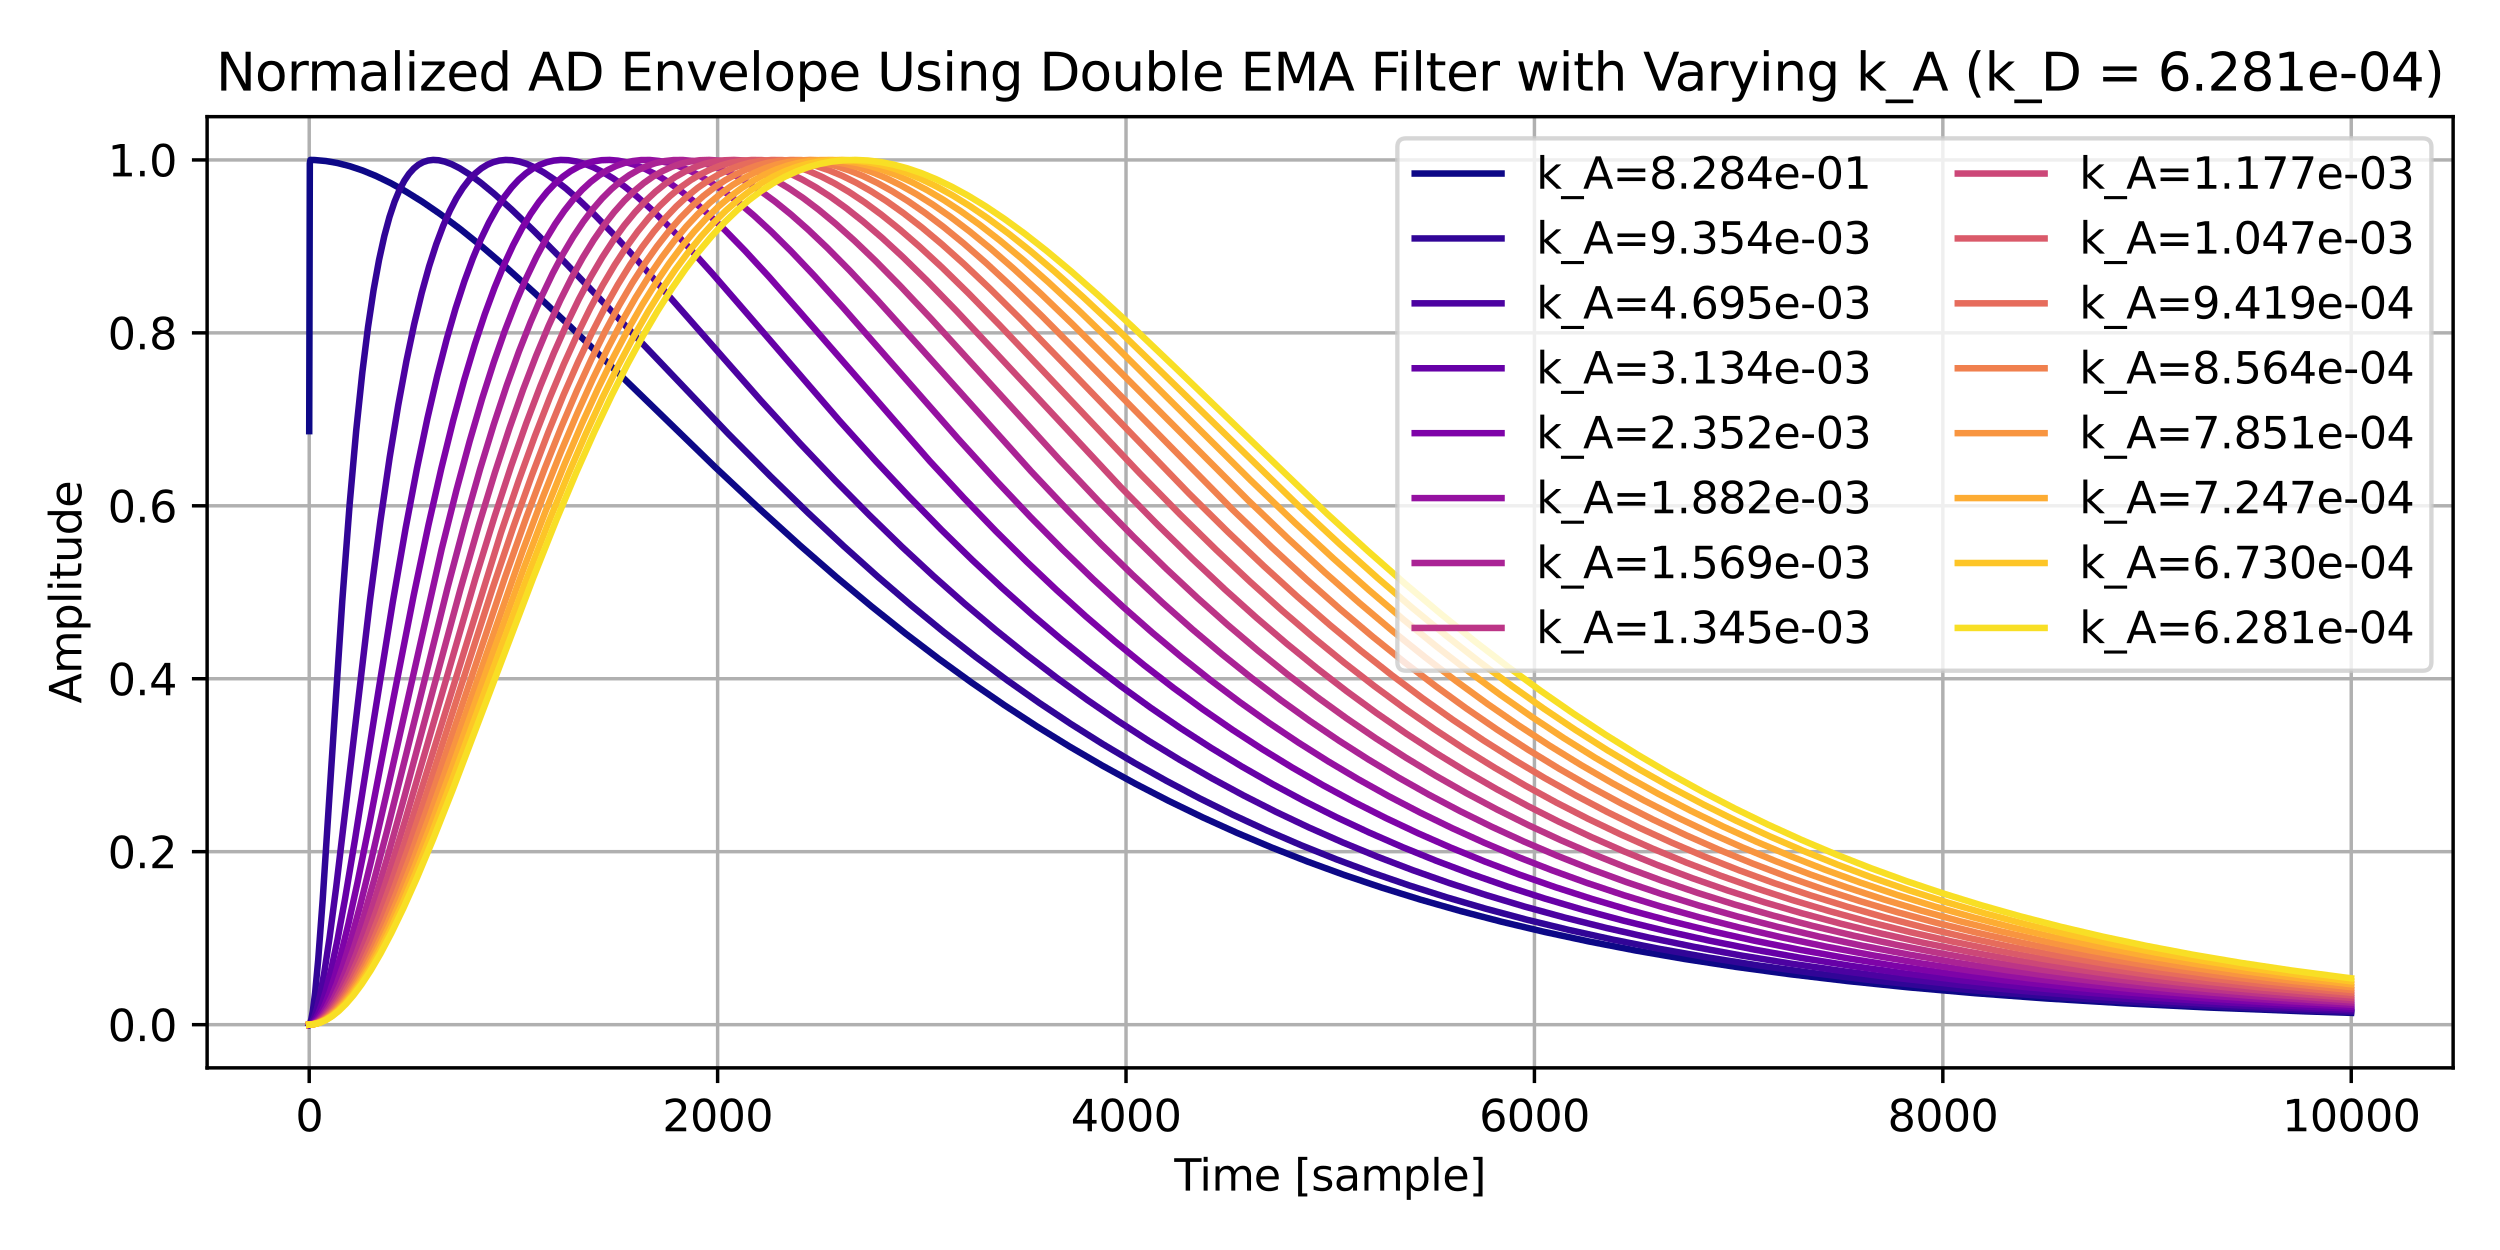 <?xml version="1.0" encoding="utf-8" standalone="no"?>
<!DOCTYPE svg PUBLIC "-//W3C//DTD SVG 1.1//EN"
  "http://www.w3.org/Graphics/SVG/1.1/DTD/svg11.dtd">
<svg xmlns:xlink="http://www.w3.org/1999/xlink" width="576pt" height="288pt" viewBox="0 0 576 288" xmlns="http://www.w3.org/2000/svg" version="1.1">
 <defs>
  <style type="text/css">*{stroke-linejoin: round; stroke-linecap: butt}</style>
 </defs>
 <g id="figure_1">
  <g id="patch_1">
   <path d="M 0 288 
L 576 288 
L 576 0 
L 0 0 
z
" style="fill: #ffffff"/>
  </g>
  <g id="axes_1">
   <g id="patch_2">
    <path d="M 47.72 246.04 
L 565.2 246.04 
L 565.2 26.88 
L 47.72 26.88 
z
" style="fill: #ffffff"/>
   </g>
   <g id="matplotlib.axis_1">
    <g id="xtick_1">
     <g id="line2d_1">
      <path d="M 71.242 246.04 
L 71.242 26.88 
" clip-path="url(#pcbcd77a3ce)" style="fill: none; stroke: #b0b0b0; stroke-width: 0.8; stroke-linecap: square"/>
     </g>
     <g id="line2d_2">
      <defs>
       <path id="mc5384473d3" d="M 0 0 
L 0 3.5 
" style="stroke: #000000; stroke-width: 0.8"/>
      </defs>
      <g>
       <use xlink:href="#mc5384473d3" x="71.242" y="246.04" style="stroke: #000000; stroke-width: 0.8"/>
      </g>
     </g>
     <g id="text_1">
      <!-- 0 -->
      <g transform="translate(68.061 260.638)scale(0.1 -0.1)">
       <defs>
        <path id="DejaVuSans-30" d="M 2034 4250 
Q 1547 4250 1301 3770 
Q 1056 3291 1056 2328 
Q 1056 1369 1301 889 
Q 1547 409 2034 409 
Q 2525 409 2770 889 
Q 3016 1369 3016 2328 
Q 3016 3291 2770 3770 
Q 2525 4250 2034 4250 
z
M 2034 4750 
Q 2819 4750 3233 4129 
Q 3647 3509 3647 2328 
Q 3647 1150 3233 529 
Q 2819 -91 2034 -91 
Q 1250 -91 836 529 
Q 422 1150 422 2328 
Q 422 3509 836 4129 
Q 1250 4750 2034 4750 
z
" transform="scale(0.016)"/>
       </defs>
       <use xlink:href="#DejaVuSans-30"/>
      </g>
     </g>
    </g>
    <g id="xtick_2">
     <g id="line2d_3">
      <path d="M 165.339 246.04 
L 165.339 26.88 
" clip-path="url(#pcbcd77a3ce)" style="fill: none; stroke: #b0b0b0; stroke-width: 0.8; stroke-linecap: square"/>
     </g>
     <g id="line2d_4">
      <g>
       <use xlink:href="#mc5384473d3" x="165.339" y="246.04" style="stroke: #000000; stroke-width: 0.8"/>
      </g>
     </g>
     <g id="text_2">
      <!-- 2000 -->
      <g transform="translate(152.614 260.638)scale(0.1 -0.1)">
       <defs>
        <path id="DejaVuSans-32" d="M 1228 531 
L 3431 531 
L 3431 0 
L 469 0 
L 469 531 
Q 828 903 1448 1529 
Q 2069 2156 2228 2338 
Q 2531 2678 2651 2914 
Q 2772 3150 2772 3378 
Q 2772 3750 2511 3984 
Q 2250 4219 1831 4219 
Q 1534 4219 1204 4116 
Q 875 4013 500 3803 
L 500 4441 
Q 881 4594 1212 4672 
Q 1544 4750 1819 4750 
Q 2544 4750 2975 4387 
Q 3406 4025 3406 3419 
Q 3406 3131 3298 2873 
Q 3191 2616 2906 2266 
Q 2828 2175 2409 1742 
Q 1991 1309 1228 531 
z
" transform="scale(0.016)"/>
       </defs>
       <use xlink:href="#DejaVuSans-32"/>
       <use xlink:href="#DejaVuSans-30" x="63.623"/>
       <use xlink:href="#DejaVuSans-30" x="127.246"/>
       <use xlink:href="#DejaVuSans-30" x="190.869"/>
      </g>
     </g>
    </g>
    <g id="xtick_3">
     <g id="line2d_5">
      <path d="M 259.435 246.04 
L 259.435 26.88 
" clip-path="url(#pcbcd77a3ce)" style="fill: none; stroke: #b0b0b0; stroke-width: 0.8; stroke-linecap: square"/>
     </g>
     <g id="line2d_6">
      <g>
       <use xlink:href="#mc5384473d3" x="259.435" y="246.04" style="stroke: #000000; stroke-width: 0.8"/>
      </g>
     </g>
     <g id="text_3">
      <!-- 4000 -->
      <g transform="translate(246.71 260.638)scale(0.1 -0.1)">
       <defs>
        <path id="DejaVuSans-34" d="M 2419 4116 
L 825 1625 
L 2419 1625 
L 2419 4116 
z
M 2253 4666 
L 3047 4666 
L 3047 1625 
L 3713 1625 
L 3713 1100 
L 3047 1100 
L 3047 0 
L 2419 0 
L 2419 1100 
L 313 1100 
L 313 1709 
L 2253 4666 
z
" transform="scale(0.016)"/>
       </defs>
       <use xlink:href="#DejaVuSans-34"/>
       <use xlink:href="#DejaVuSans-30" x="63.623"/>
       <use xlink:href="#DejaVuSans-30" x="127.246"/>
       <use xlink:href="#DejaVuSans-30" x="190.869"/>
      </g>
     </g>
    </g>
    <g id="xtick_4">
     <g id="line2d_7">
      <path d="M 353.532 246.04 
L 353.532 26.88 
" clip-path="url(#pcbcd77a3ce)" style="fill: none; stroke: #b0b0b0; stroke-width: 0.8; stroke-linecap: square"/>
     </g>
     <g id="line2d_8">
      <g>
       <use xlink:href="#mc5384473d3" x="353.532" y="246.04" style="stroke: #000000; stroke-width: 0.8"/>
      </g>
     </g>
     <g id="text_4">
      <!-- 6000 -->
      <g transform="translate(340.807 260.638)scale(0.1 -0.1)">
       <defs>
        <path id="DejaVuSans-36" d="M 2113 2584 
Q 1688 2584 1439 2293 
Q 1191 2003 1191 1497 
Q 1191 994 1439 701 
Q 1688 409 2113 409 
Q 2538 409 2786 701 
Q 3034 994 3034 1497 
Q 3034 2003 2786 2293 
Q 2538 2584 2113 2584 
z
M 3366 4563 
L 3366 3988 
Q 3128 4100 2886 4159 
Q 2644 4219 2406 4219 
Q 1781 4219 1451 3797 
Q 1122 3375 1075 2522 
Q 1259 2794 1537 2939 
Q 1816 3084 2150 3084 
Q 2853 3084 3261 2657 
Q 3669 2231 3669 1497 
Q 3669 778 3244 343 
Q 2819 -91 2113 -91 
Q 1303 -91 875 529 
Q 447 1150 447 2328 
Q 447 3434 972 4092 
Q 1497 4750 2381 4750 
Q 2619 4750 2861 4703 
Q 3103 4656 3366 4563 
z
" transform="scale(0.016)"/>
       </defs>
       <use xlink:href="#DejaVuSans-36"/>
       <use xlink:href="#DejaVuSans-30" x="63.623"/>
       <use xlink:href="#DejaVuSans-30" x="127.246"/>
       <use xlink:href="#DejaVuSans-30" x="190.869"/>
      </g>
     </g>
    </g>
    <g id="xtick_5">
     <g id="line2d_9">
      <path d="M 447.629 246.04 
L 447.629 26.88 
" clip-path="url(#pcbcd77a3ce)" style="fill: none; stroke: #b0b0b0; stroke-width: 0.8; stroke-linecap: square"/>
     </g>
     <g id="line2d_10">
      <g>
       <use xlink:href="#mc5384473d3" x="447.629" y="246.04" style="stroke: #000000; stroke-width: 0.8"/>
      </g>
     </g>
     <g id="text_5">
      <!-- 8000 -->
      <g transform="translate(434.904 260.638)scale(0.1 -0.1)">
       <defs>
        <path id="DejaVuSans-38" d="M 2034 2216 
Q 1584 2216 1326 1975 
Q 1069 1734 1069 1313 
Q 1069 891 1326 650 
Q 1584 409 2034 409 
Q 2484 409 2743 651 
Q 3003 894 3003 1313 
Q 3003 1734 2745 1975 
Q 2488 2216 2034 2216 
z
M 1403 2484 
Q 997 2584 770 2862 
Q 544 3141 544 3541 
Q 544 4100 942 4425 
Q 1341 4750 2034 4750 
Q 2731 4750 3128 4425 
Q 3525 4100 3525 3541 
Q 3525 3141 3298 2862 
Q 3072 2584 2669 2484 
Q 3125 2378 3379 2068 
Q 3634 1759 3634 1313 
Q 3634 634 3220 271 
Q 2806 -91 2034 -91 
Q 1263 -91 848 271 
Q 434 634 434 1313 
Q 434 1759 690 2068 
Q 947 2378 1403 2484 
z
M 1172 3481 
Q 1172 3119 1398 2916 
Q 1625 2713 2034 2713 
Q 2441 2713 2670 2916 
Q 2900 3119 2900 3481 
Q 2900 3844 2670 4047 
Q 2441 4250 2034 4250 
Q 1625 4250 1398 4047 
Q 1172 3844 1172 3481 
z
" transform="scale(0.016)"/>
       </defs>
       <use xlink:href="#DejaVuSans-38"/>
       <use xlink:href="#DejaVuSans-30" x="63.623"/>
       <use xlink:href="#DejaVuSans-30" x="127.246"/>
       <use xlink:href="#DejaVuSans-30" x="190.869"/>
      </g>
     </g>
    </g>
    <g id="xtick_6">
     <g id="line2d_11">
      <path d="M 541.725 246.04 
L 541.725 26.88 
" clip-path="url(#pcbcd77a3ce)" style="fill: none; stroke: #b0b0b0; stroke-width: 0.8; stroke-linecap: square"/>
     </g>
     <g id="line2d_12">
      <g>
       <use xlink:href="#mc5384473d3" x="541.725" y="246.04" style="stroke: #000000; stroke-width: 0.8"/>
      </g>
     </g>
     <g id="text_6">
      <!-- 10000 -->
      <g transform="translate(525.819 260.638)scale(0.1 -0.1)">
       <defs>
        <path id="DejaVuSans-31" d="M 794 531 
L 1825 531 
L 1825 4091 
L 703 3866 
L 703 4441 
L 1819 4666 
L 2450 4666 
L 2450 531 
L 3481 531 
L 3481 0 
L 794 0 
L 794 531 
z
" transform="scale(0.016)"/>
       </defs>
       <use xlink:href="#DejaVuSans-31"/>
       <use xlink:href="#DejaVuSans-30" x="63.623"/>
       <use xlink:href="#DejaVuSans-30" x="127.246"/>
       <use xlink:href="#DejaVuSans-30" x="190.869"/>
       <use xlink:href="#DejaVuSans-30" x="254.492"/>
      </g>
     </g>
    </g>
    <g id="text_7">
     <!-- Time [sample] -->
     <g transform="translate(270.557 274.317)scale(0.1 -0.1)">
      <defs>
       <path id="DejaVuSans-54" d="M -19 4666 
L 3928 4666 
L 3928 4134 
L 2272 4134 
L 2272 0 
L 1638 0 
L 1638 4134 
L -19 4134 
L -19 4666 
z
" transform="scale(0.016)"/>
       <path id="DejaVuSans-69" d="M 603 3500 
L 1178 3500 
L 1178 0 
L 603 0 
L 603 3500 
z
M 603 4863 
L 1178 4863 
L 1178 4134 
L 603 4134 
L 603 4863 
z
" transform="scale(0.016)"/>
       <path id="DejaVuSans-6d" d="M 3328 2828 
Q 3544 3216 3844 3400 
Q 4144 3584 4550 3584 
Q 5097 3584 5394 3201 
Q 5691 2819 5691 2113 
L 5691 0 
L 5113 0 
L 5113 2094 
Q 5113 2597 4934 2840 
Q 4756 3084 4391 3084 
Q 3944 3084 3684 2787 
Q 3425 2491 3425 1978 
L 3425 0 
L 2847 0 
L 2847 2094 
Q 2847 2600 2669 2842 
Q 2491 3084 2119 3084 
Q 1678 3084 1418 2786 
Q 1159 2488 1159 1978 
L 1159 0 
L 581 0 
L 581 3500 
L 1159 3500 
L 1159 2956 
Q 1356 3278 1631 3431 
Q 1906 3584 2284 3584 
Q 2666 3584 2933 3390 
Q 3200 3197 3328 2828 
z
" transform="scale(0.016)"/>
       <path id="DejaVuSans-65" d="M 3597 1894 
L 3597 1613 
L 953 1613 
Q 991 1019 1311 708 
Q 1631 397 2203 397 
Q 2534 397 2845 478 
Q 3156 559 3463 722 
L 3463 178 
Q 3153 47 2828 -22 
Q 2503 -91 2169 -91 
Q 1331 -91 842 396 
Q 353 884 353 1716 
Q 353 2575 817 3079 
Q 1281 3584 2069 3584 
Q 2775 3584 3186 3129 
Q 3597 2675 3597 1894 
z
M 3022 2063 
Q 3016 2534 2758 2815 
Q 2500 3097 2075 3097 
Q 1594 3097 1305 2825 
Q 1016 2553 972 2059 
L 3022 2063 
z
" transform="scale(0.016)"/>
       <path id="DejaVuSans-20" transform="scale(0.016)"/>
       <path id="DejaVuSans-5b" d="M 550 4863 
L 1875 4863 
L 1875 4416 
L 1125 4416 
L 1125 -397 
L 1875 -397 
L 1875 -844 
L 550 -844 
L 550 4863 
z
" transform="scale(0.016)"/>
       <path id="DejaVuSans-73" d="M 2834 3397 
L 2834 2853 
Q 2591 2978 2328 3040 
Q 2066 3103 1784 3103 
Q 1356 3103 1142 2972 
Q 928 2841 928 2578 
Q 928 2378 1081 2264 
Q 1234 2150 1697 2047 
L 1894 2003 
Q 2506 1872 2764 1633 
Q 3022 1394 3022 966 
Q 3022 478 2636 193 
Q 2250 -91 1575 -91 
Q 1294 -91 989 -36 
Q 684 19 347 128 
L 347 722 
Q 666 556 975 473 
Q 1284 391 1588 391 
Q 1994 391 2212 530 
Q 2431 669 2431 922 
Q 2431 1156 2273 1281 
Q 2116 1406 1581 1522 
L 1381 1569 
Q 847 1681 609 1914 
Q 372 2147 372 2553 
Q 372 3047 722 3315 
Q 1072 3584 1716 3584 
Q 2034 3584 2315 3537 
Q 2597 3491 2834 3397 
z
" transform="scale(0.016)"/>
       <path id="DejaVuSans-61" d="M 2194 1759 
Q 1497 1759 1228 1600 
Q 959 1441 959 1056 
Q 959 750 1161 570 
Q 1363 391 1709 391 
Q 2188 391 2477 730 
Q 2766 1069 2766 1631 
L 2766 1759 
L 2194 1759 
z
M 3341 1997 
L 3341 0 
L 2766 0 
L 2766 531 
Q 2569 213 2275 61 
Q 1981 -91 1556 -91 
Q 1019 -91 701 211 
Q 384 513 384 1019 
Q 384 1609 779 1909 
Q 1175 2209 1959 2209 
L 2766 2209 
L 2766 2266 
Q 2766 2663 2505 2880 
Q 2244 3097 1772 3097 
Q 1472 3097 1187 3025 
Q 903 2953 641 2809 
L 641 3341 
Q 956 3463 1253 3523 
Q 1550 3584 1831 3584 
Q 2591 3584 2966 3190 
Q 3341 2797 3341 1997 
z
" transform="scale(0.016)"/>
       <path id="DejaVuSans-70" d="M 1159 525 
L 1159 -1331 
L 581 -1331 
L 581 3500 
L 1159 3500 
L 1159 2969 
Q 1341 3281 1617 3432 
Q 1894 3584 2278 3584 
Q 2916 3584 3314 3078 
Q 3713 2572 3713 1747 
Q 3713 922 3314 415 
Q 2916 -91 2278 -91 
Q 1894 -91 1617 61 
Q 1341 213 1159 525 
z
M 3116 1747 
Q 3116 2381 2855 2742 
Q 2594 3103 2138 3103 
Q 1681 3103 1420 2742 
Q 1159 2381 1159 1747 
Q 1159 1113 1420 752 
Q 1681 391 2138 391 
Q 2594 391 2855 752 
Q 3116 1113 3116 1747 
z
" transform="scale(0.016)"/>
       <path id="DejaVuSans-6c" d="M 603 4863 
L 1178 4863 
L 1178 0 
L 603 0 
L 603 4863 
z
" transform="scale(0.016)"/>
       <path id="DejaVuSans-5d" d="M 1947 4863 
L 1947 -844 
L 622 -844 
L 622 -397 
L 1369 -397 
L 1369 4416 
L 622 4416 
L 622 4863 
L 1947 4863 
z
" transform="scale(0.016)"/>
      </defs>
      <use xlink:href="#DejaVuSans-54"/>
      <use xlink:href="#DejaVuSans-69" x="57.959"/>
      <use xlink:href="#DejaVuSans-6d" x="85.742"/>
      <use xlink:href="#DejaVuSans-65" x="183.154"/>
      <use xlink:href="#DejaVuSans-20" x="244.678"/>
      <use xlink:href="#DejaVuSans-5b" x="276.465"/>
      <use xlink:href="#DejaVuSans-73" x="315.479"/>
      <use xlink:href="#DejaVuSans-61" x="367.578"/>
      <use xlink:href="#DejaVuSans-6d" x="428.857"/>
      <use xlink:href="#DejaVuSans-70" x="526.27"/>
      <use xlink:href="#DejaVuSans-6c" x="589.746"/>
      <use xlink:href="#DejaVuSans-65" x="617.529"/>
      <use xlink:href="#DejaVuSans-5d" x="679.053"/>
     </g>
    </g>
   </g>
   <g id="matplotlib.axis_2">
    <g id="ytick_1">
     <g id="line2d_13">
      <path d="M 47.72 236.078 
L 565.2 236.078 
" clip-path="url(#pcbcd77a3ce)" style="fill: none; stroke: #b0b0b0; stroke-width: 0.8; stroke-linecap: square"/>
     </g>
     <g id="line2d_14">
      <defs>
       <path id="m5b3169e5a8" d="M 0 0 
L -3.5 0 
" style="stroke: #000000; stroke-width: 0.8"/>
      </defs>
      <g>
       <use xlink:href="#m5b3169e5a8" x="47.72" y="236.078" style="stroke: #000000; stroke-width: 0.8"/>
      </g>
     </g>
     <g id="text_8">
      <!-- 0.0 -->
      <g transform="translate(24.817 239.877)scale(0.1 -0.1)">
       <defs>
        <path id="DejaVuSans-2e" d="M 684 794 
L 1344 794 
L 1344 0 
L 684 0 
L 684 794 
z
" transform="scale(0.016)"/>
       </defs>
       <use xlink:href="#DejaVuSans-30"/>
       <use xlink:href="#DejaVuSans-2e" x="63.623"/>
       <use xlink:href="#DejaVuSans-30" x="95.41"/>
      </g>
     </g>
    </g>
    <g id="ytick_2">
     <g id="line2d_15">
      <path d="M 47.72 196.231 
L 565.2 196.231 
" clip-path="url(#pcbcd77a3ce)" style="fill: none; stroke: #b0b0b0; stroke-width: 0.8; stroke-linecap: square"/>
     </g>
     <g id="line2d_16">
      <g>
       <use xlink:href="#m5b3169e5a8" x="47.72" y="196.231" style="stroke: #000000; stroke-width: 0.8"/>
      </g>
     </g>
     <g id="text_9">
      <!-- 0.2 -->
      <g transform="translate(24.817 200.03)scale(0.1 -0.1)">
       <use xlink:href="#DejaVuSans-30"/>
       <use xlink:href="#DejaVuSans-2e" x="63.623"/>
       <use xlink:href="#DejaVuSans-32" x="95.41"/>
      </g>
     </g>
    </g>
    <g id="ytick_3">
     <g id="line2d_17">
      <path d="M 47.72 156.384 
L 565.2 156.384 
" clip-path="url(#pcbcd77a3ce)" style="fill: none; stroke: #b0b0b0; stroke-width: 0.8; stroke-linecap: square"/>
     </g>
     <g id="line2d_18">
      <g>
       <use xlink:href="#m5b3169e5a8" x="47.72" y="156.384" style="stroke: #000000; stroke-width: 0.8"/>
      </g>
     </g>
     <g id="text_10">
      <!-- 0.4 -->
      <g transform="translate(24.817 160.183)scale(0.1 -0.1)">
       <use xlink:href="#DejaVuSans-30"/>
       <use xlink:href="#DejaVuSans-2e" x="63.623"/>
       <use xlink:href="#DejaVuSans-34" x="95.41"/>
      </g>
     </g>
    </g>
    <g id="ytick_4">
     <g id="line2d_19">
      <path d="M 47.72 116.536 
L 565.2 116.536 
" clip-path="url(#pcbcd77a3ce)" style="fill: none; stroke: #b0b0b0; stroke-width: 0.8; stroke-linecap: square"/>
     </g>
     <g id="line2d_20">
      <g>
       <use xlink:href="#m5b3169e5a8" x="47.72" y="116.536" style="stroke: #000000; stroke-width: 0.8"/>
      </g>
     </g>
     <g id="text_11">
      <!-- 0.6 -->
      <g transform="translate(24.817 120.336)scale(0.1 -0.1)">
       <use xlink:href="#DejaVuSans-30"/>
       <use xlink:href="#DejaVuSans-2e" x="63.623"/>
       <use xlink:href="#DejaVuSans-36" x="95.41"/>
      </g>
     </g>
    </g>
    <g id="ytick_5">
     <g id="line2d_21">
      <path d="M 47.72 76.689 
L 565.2 76.689 
" clip-path="url(#pcbcd77a3ce)" style="fill: none; stroke: #b0b0b0; stroke-width: 0.8; stroke-linecap: square"/>
     </g>
     <g id="line2d_22">
      <g>
       <use xlink:href="#m5b3169e5a8" x="47.72" y="76.689" style="stroke: #000000; stroke-width: 0.8"/>
      </g>
     </g>
     <g id="text_12">
      <!-- 0.8 -->
      <g transform="translate(24.817 80.488)scale(0.1 -0.1)">
       <use xlink:href="#DejaVuSans-30"/>
       <use xlink:href="#DejaVuSans-2e" x="63.623"/>
       <use xlink:href="#DejaVuSans-38" x="95.41"/>
      </g>
     </g>
    </g>
    <g id="ytick_6">
     <g id="line2d_23">
      <path d="M 47.72 36.842 
L 565.2 36.842 
" clip-path="url(#pcbcd77a3ce)" style="fill: none; stroke: #b0b0b0; stroke-width: 0.8; stroke-linecap: square"/>
     </g>
     <g id="line2d_24">
      <g>
       <use xlink:href="#m5b3169e5a8" x="47.72" y="36.842" style="stroke: #000000; stroke-width: 0.8"/>
      </g>
     </g>
     <g id="text_13">
      <!-- 1.0 -->
      <g transform="translate(24.817 40.641)scale(0.1 -0.1)">
       <use xlink:href="#DejaVuSans-31"/>
       <use xlink:href="#DejaVuSans-2e" x="63.623"/>
       <use xlink:href="#DejaVuSans-30" x="95.41"/>
      </g>
     </g>
    </g>
    <g id="text_14">
     <!-- Amplitude -->
     <g transform="translate(18.737 162.083)rotate(-90)scale(0.1 -0.1)">
      <defs>
       <path id="DejaVuSans-41" d="M 2188 4044 
L 1331 1722 
L 3047 1722 
L 2188 4044 
z
M 1831 4666 
L 2547 4666 
L 4325 0 
L 3669 0 
L 3244 1197 
L 1141 1197 
L 716 0 
L 50 0 
L 1831 4666 
z
" transform="scale(0.016)"/>
       <path id="DejaVuSans-74" d="M 1172 4494 
L 1172 3500 
L 2356 3500 
L 2356 3053 
L 1172 3053 
L 1172 1153 
Q 1172 725 1289 603 
Q 1406 481 1766 481 
L 2356 481 
L 2356 0 
L 1766 0 
Q 1100 0 847 248 
Q 594 497 594 1153 
L 594 3053 
L 172 3053 
L 172 3500 
L 594 3500 
L 594 4494 
L 1172 4494 
z
" transform="scale(0.016)"/>
       <path id="DejaVuSans-75" d="M 544 1381 
L 544 3500 
L 1119 3500 
L 1119 1403 
Q 1119 906 1312 657 
Q 1506 409 1894 409 
Q 2359 409 2629 706 
Q 2900 1003 2900 1516 
L 2900 3500 
L 3475 3500 
L 3475 0 
L 2900 0 
L 2900 538 
Q 2691 219 2414 64 
Q 2138 -91 1772 -91 
Q 1169 -91 856 284 
Q 544 659 544 1381 
z
M 1991 3584 
L 1991 3584 
z
" transform="scale(0.016)"/>
       <path id="DejaVuSans-64" d="M 2906 2969 
L 2906 4863 
L 3481 4863 
L 3481 0 
L 2906 0 
L 2906 525 
Q 2725 213 2448 61 
Q 2172 -91 1784 -91 
Q 1150 -91 751 415 
Q 353 922 353 1747 
Q 353 2572 751 3078 
Q 1150 3584 1784 3584 
Q 2172 3584 2448 3432 
Q 2725 3281 2906 2969 
z
M 947 1747 
Q 947 1113 1208 752 
Q 1469 391 1925 391 
Q 2381 391 2643 752 
Q 2906 1113 2906 1747 
Q 2906 2381 2643 2742 
Q 2381 3103 1925 3103 
Q 1469 3103 1208 2742 
Q 947 2381 947 1747 
z
" transform="scale(0.016)"/>
      </defs>
      <use xlink:href="#DejaVuSans-41"/>
      <use xlink:href="#DejaVuSans-6d" x="68.408"/>
      <use xlink:href="#DejaVuSans-70" x="165.82"/>
      <use xlink:href="#DejaVuSans-6c" x="229.297"/>
      <use xlink:href="#DejaVuSans-69" x="257.08"/>
      <use xlink:href="#DejaVuSans-74" x="284.863"/>
      <use xlink:href="#DejaVuSans-75" x="324.072"/>
      <use xlink:href="#DejaVuSans-64" x="387.451"/>
      <use xlink:href="#DejaVuSans-65" x="450.928"/>
     </g>
    </g>
   </g>
   <g id="line2d_25">
    <path d="M 71.242 99.342 
L 71.383 37.584 
L 71.524 36.846 
L 72.512 36.87 
L 75.1 37.103 
L 77.782 37.57 
L 80.604 38.292 
L 83.568 39.285 
L 86.674 40.562 
L 89.967 42.157 
L 93.496 44.115 
L 97.307 46.488 
L 101.447 49.333 
L 105.963 52.713 
L 110.998 56.766 
L 116.643 61.604 
L 123.23 67.551 
L 131.323 75.171 
L 143.179 86.675 
L 164.821 107.689 
L 175.172 117.397 
L 184.252 125.614 
L 192.721 132.981 
L 200.813 139.73 
L 208.67 145.995 
L 216.339 151.828 
L 223.914 157.312 
L 231.441 162.49 
L 238.969 167.398 
L 246.497 172.04 
L 254.025 176.422 
L 261.646 180.602 
L 269.315 184.555 
L 277.125 188.331 
L 285.029 191.905 
L 293.075 195.299 
L 301.308 198.532 
L 309.73 201.6 
L 318.387 204.516 
L 327.279 207.276 
L 336.453 209.891 
L 345.957 212.368 
L 355.837 214.712 
L 366.094 216.915 
L 376.821 218.991 
L 388.065 220.939 
L 399.922 222.765 
L 412.436 224.465 
L 425.704 226.04 
L 439.866 227.496 
L 455.062 228.832 
L 471.529 230.054 
L 489.455 231.158 
L 509.215 232.148 
L 531.233 233.023 
L 541.678 233.369 
L 541.678 233.369 
" clip-path="url(#pcbcd77a3ce)" style="fill: none; stroke: #0d0887; stroke-width: 1.5; stroke-linecap: square"/>
   </g>
   <g id="line2d_26">
    <path d="M 71.242 236.059 
L 71.43 235.802 
L 71.712 234.906 
L 72.089 232.867 
L 72.606 228.733 
L 73.312 221.157 
L 74.347 207.299 
L 76.182 179.048 
L 78.864 138.414 
L 80.557 116.179 
L 82.063 99.27 
L 83.474 85.865 
L 84.792 75.359 
L 86.062 66.895 
L 87.332 59.887 
L 88.556 54.348 
L 89.732 49.998 
L 90.908 46.476 
L 92.037 43.768 
L 93.166 41.627 
L 94.248 40.033 
L 95.331 38.824 
L 96.413 37.945 
L 97.495 37.35 
L 98.624 36.986 
L 99.8 36.845 
L 101.07 36.921 
L 102.482 37.236 
L 104.082 37.832 
L 105.916 38.763 
L 108.081 40.122 
L 110.668 42.021 
L 113.868 44.659 
L 117.867 48.261 
L 122.995 53.193 
L 129.77 60.036 
L 139.556 70.263 
L 167.832 99.977 
L 177.524 109.744 
L 186.228 118.206 
L 194.414 125.859 
L 202.271 132.903 
L 209.893 139.44 
L 217.374 145.565 
L 224.761 151.327 
L 232.1 156.772 
L 239.393 161.906 
L 246.685 166.771 
L 254.025 171.4 
L 261.411 175.796 
L 268.845 179.962 
L 276.373 183.928 
L 284.041 187.716 
L 291.804 191.302 
L 299.756 194.73 
L 307.848 197.975 
L 316.128 201.058 
L 324.644 203.99 
L 333.395 206.768 
L 342.428 209.403 
L 351.791 211.902 
L 361.53 214.269 
L 371.645 216.497 
L 382.231 218.599 
L 393.288 220.566 
L 404.956 222.414 
L 417.235 224.133 
L 430.268 225.73 
L 444.194 227.21 
L 459.108 228.57 
L 475.246 229.815 
L 492.795 230.942 
L 512.085 231.954 
L 533.539 232.853 
L 541.678 233.141 
L 541.678 233.141 
" clip-path="url(#pcbcd77a3ce)" style="fill: none; stroke: #310597; stroke-width: 1.5; stroke-linecap: square"/>
   </g>
   <g id="line2d_27">
    <path d="M 71.242 236.073 
L 71.571 235.891 
L 71.948 235.387 
L 72.418 234.348 
L 73.03 232.387 
L 73.782 229.142 
L 74.723 224.009 
L 75.9 216.267 
L 77.452 204.448 
L 79.805 184.617 
L 85.262 138.182 
L 87.662 119.906 
L 89.779 105.408 
L 91.755 93.349 
L 93.637 83.19 
L 95.425 74.705 
L 97.165 67.484 
L 98.859 61.386 
L 100.506 56.274 
L 102.106 52.022 
L 103.658 48.514 
L 105.164 45.648 
L 106.622 43.332 
L 108.081 41.43 
L 109.492 39.949 
L 110.904 38.792 
L 112.268 37.954 
L 113.632 37.365 
L 115.044 36.996 
L 116.502 36.846 
L 118.008 36.913 
L 119.608 37.205 
L 121.348 37.752 
L 123.23 38.579 
L 125.347 39.761 
L 127.7 41.34 
L 130.335 43.383 
L 133.393 46.045 
L 136.968 49.463 
L 141.344 53.969 
L 146.943 60.073 
L 155.411 69.672 
L 175.313 92.307 
L 184.346 102.19 
L 192.532 110.821 
L 200.295 118.685 
L 207.776 125.949 
L 215.069 132.722 
L 222.267 139.106 
L 229.371 145.111 
L 236.429 150.786 
L 243.486 156.176 
L 250.543 161.287 
L 257.6 166.124 
L 264.705 170.726 
L 271.903 175.124 
L 279.148 179.291 
L 286.488 183.257 
L 293.969 187.047 
L 301.59 190.658 
L 309.353 194.09 
L 317.305 197.361 
L 325.444 200.468 
L 333.819 203.426 
L 342.428 206.23 
L 351.321 208.892 
L 360.542 211.417 
L 370.093 213.801 
L 380.02 216.049 
L 390.418 218.174 
L 401.286 220.165 
L 412.719 222.033 
L 424.81 223.78 
L 437.607 225.403 
L 451.251 226.906 
L 465.883 228.291 
L 481.644 229.558 
L 498.77 230.708 
L 517.589 231.745 
L 538.432 232.666 
L 541.678 232.792 
L 541.678 232.792 
" clip-path="url(#pcbcd77a3ce)" style="fill: none; stroke: #4c02a1; stroke-width: 1.5; stroke-linecap: square"/>
   </g>
   <g id="line2d_28">
    <path d="M 71.242 236.076 
L 71.665 235.934 
L 72.136 235.541 
L 72.7 234.76 
L 73.359 233.457 
L 74.159 231.361 
L 75.147 228.081 
L 76.323 223.328 
L 77.734 216.629 
L 79.475 207.229 
L 81.828 193.194 
L 86.203 165.411 
L 90.485 138.804 
L 93.449 121.748 
L 96.083 107.861 
L 98.483 96.37 
L 100.741 86.602 
L 102.905 78.198 
L 104.975 71.021 
L 106.999 64.797 
L 108.928 59.56 
L 110.809 55.076 
L 112.644 51.267 
L 114.432 48.062 
L 116.173 45.391 
L 117.867 43.193 
L 119.513 41.411 
L 121.16 39.956 
L 122.76 38.834 
L 124.359 37.981 
L 125.959 37.378 
L 127.559 37.006 
L 129.205 36.848 
L 130.946 36.909 
L 132.734 37.195 
L 134.663 37.735 
L 136.686 38.534 
L 138.897 39.652 
L 141.297 41.12 
L 143.932 42.997 
L 146.896 45.392 
L 150.236 48.388 
L 154.047 52.115 
L 158.564 56.853 
L 164.209 63.116 
L 172.302 72.456 
L 193.379 96.91 
L 201.801 106.265 
L 209.517 114.507 
L 216.856 122.023 
L 223.961 128.981 
L 230.924 135.492 
L 237.793 141.613 
L 244.615 147.398 
L 251.437 152.892 
L 258.259 158.103 
L 265.128 163.071 
L 272.044 167.799 
L 279.007 172.291 
L 286.065 176.579 
L 293.216 180.663 
L 300.461 184.547 
L 307.848 188.253 
L 315.376 191.782 
L 323.092 195.153 
L 330.996 198.362 
L 339.088 201.407 
L 347.416 204.303 
L 356.025 207.06 
L 364.918 209.672 
L 374.139 212.148 
L 383.69 214.481 
L 393.664 216.688 
L 404.109 218.769 
L 415.071 220.724 
L 426.598 222.553 
L 438.783 224.258 
L 451.722 225.843 
L 465.554 227.311 
L 480.421 228.662 
L 496.465 229.894 
L 513.967 231.012 
L 533.209 232.014 
L 541.678 232.392 
L 541.678 232.392 
" clip-path="url(#pcbcd77a3ce)" style="fill: none; stroke: #6600a7; stroke-width: 1.5; stroke-linecap: square"/>
   </g>
   <g id="line2d_29">
    <path d="M 71.242 236.077 
L 71.806 235.928 
L 72.418 235.512 
L 73.077 234.784 
L 73.877 233.538 
L 74.77 231.715 
L 75.853 228.959 
L 77.076 225.207 
L 78.534 219.979 
L 80.275 212.862 
L 82.392 203.223 
L 85.215 189.252 
L 90.626 161.059 
L 95.331 137.093 
L 98.718 120.972 
L 101.682 107.924 
L 104.411 96.897 
L 106.952 87.526 
L 109.398 79.339 
L 111.703 72.373 
L 113.962 66.244 
L 116.126 61 
L 118.243 56.448 
L 120.266 52.61 
L 122.242 49.326 
L 124.171 46.543 
L 126.053 44.209 
L 127.888 42.28 
L 129.676 40.712 
L 131.464 39.433 
L 133.252 38.43 
L 135.039 37.684 
L 136.827 37.182 
L 138.615 36.907 
L 140.45 36.847 
L 142.379 37.009 
L 144.402 37.408 
L 146.519 38.058 
L 148.777 38.99 
L 151.177 40.224 
L 153.765 41.808 
L 156.588 43.801 
L 159.693 46.271 
L 163.174 49.333 
L 167.079 53.071 
L 171.643 57.759 
L 177.148 63.749 
L 184.393 71.985 
L 214.175 106.195 
L 222.079 114.739 
L 229.418 122.35 
L 236.476 129.352 
L 243.392 135.903 
L 250.167 142.017 
L 256.895 147.791 
L 263.622 153.274 
L 270.35 158.47 
L 277.125 163.421 
L 283.947 168.13 
L 290.816 172.601 
L 297.78 176.867 
L 304.837 180.929 
L 311.988 184.789 
L 319.281 188.473 
L 326.714 191.979 
L 334.336 195.327 
L 342.146 198.515 
L 350.144 201.54 
L 358.378 204.416 
L 366.894 207.155 
L 375.692 209.751 
L 384.819 212.211 
L 394.323 214.542 
L 404.25 216.745 
L 414.601 218.814 
L 425.469 220.758 
L 436.949 222.584 
L 449.087 224.288 
L 461.978 225.87 
L 475.763 227.335 
L 490.584 228.683 
L 506.58 229.912 
L 524.035 231.027 
L 541.678 231.954 
L 541.678 231.954 
" clip-path="url(#pcbcd77a3ce)" style="fill: none; stroke: #7e03a8; stroke-width: 1.5; stroke-linecap: square"/>
   </g>
   <g id="line2d_30">
    <path d="M 71.242 236.077 
L 71.9 235.937 
L 72.606 235.541 
L 73.359 234.855 
L 74.206 233.779 
L 75.194 232.143 
L 76.323 229.819 
L 77.593 226.681 
L 79.099 222.333 
L 80.84 216.582 
L 82.91 208.924 
L 85.45 198.607 
L 88.838 183.833 
L 101.776 126.458 
L 105.164 112.932 
L 108.222 101.61 
L 111.092 91.823 
L 113.774 83.445 
L 116.361 76.078 
L 118.855 69.646 
L 121.254 64.067 
L 123.56 59.262 
L 125.771 55.15 
L 127.935 51.582 
L 130.052 48.514 
L 132.122 45.902 
L 134.145 43.704 
L 136.121 41.882 
L 138.05 40.399 
L 139.979 39.194 
L 141.908 38.253 
L 143.837 37.562 
L 145.766 37.108 
L 147.742 36.875 
L 149.766 36.865 
L 151.836 37.079 
L 154 37.529 
L 156.258 38.228 
L 158.658 39.205 
L 161.198 40.483 
L 163.927 42.106 
L 166.891 44.132 
L 170.137 46.628 
L 173.713 49.666 
L 177.712 53.366 
L 182.276 57.903 
L 187.639 63.562 
L 194.367 71.002 
L 204.765 82.876 
L 220.808 101.164 
L 229.654 110.891 
L 237.464 119.154 
L 244.803 126.6 
L 251.86 133.446 
L 258.729 139.802 
L 265.504 145.77 
L 272.232 151.401 
L 278.913 156.705 
L 285.641 161.762 
L 292.369 166.542 
L 299.144 171.084 
L 306.013 175.421 
L 312.976 179.554 
L 320.033 183.484 
L 327.232 187.236 
L 334.571 190.81 
L 342.052 194.205 
L 349.721 197.441 
L 357.578 200.515 
L 365.67 203.442 
L 374.045 206.233 
L 382.702 208.881 
L 391.641 211.383 
L 400.957 213.758 
L 410.649 215.998 
L 420.811 218.116 
L 431.444 220.103 
L 442.641 221.968 
L 454.451 223.708 
L 467.012 225.332 
L 480.421 226.838 
L 494.771 228.223 
L 510.25 229.492 
L 527.093 230.646 
L 541.678 231.485 
L 541.678 231.485 
" clip-path="url(#pcbcd77a3ce)" style="fill: none; stroke: #9511a1; stroke-width: 1.5; stroke-linecap: square"/>
   </g>
   <g id="line2d_31">
    <path d="M 71.242 236.077 
L 71.995 235.939 
L 72.794 235.548 
L 73.641 234.874 
L 74.582 233.83 
L 75.664 232.271 
L 76.888 230.085 
L 78.252 227.166 
L 79.805 223.294 
L 81.592 218.207 
L 83.663 211.61 
L 86.109 203.038 
L 89.167 191.464 
L 93.543 173.946 
L 103.141 135.327 
L 107.14 120.296 
L 110.621 108.061 
L 113.774 97.768 
L 116.738 88.826 
L 119.56 81 
L 122.242 74.201 
L 124.83 68.231 
L 127.323 63.022 
L 129.723 58.507 
L 132.075 54.545 
L 134.381 51.095 
L 136.592 48.177 
L 138.756 45.68 
L 140.873 43.567 
L 142.943 41.807 
L 145.014 40.334 
L 147.037 39.163 
L 149.06 38.244 
L 151.083 37.565 
L 153.153 37.107 
L 155.223 36.876 
L 157.34 36.863 
L 159.552 37.074 
L 161.81 37.514 
L 164.209 38.211 
L 166.703 39.17 
L 169.385 40.446 
L 172.208 42.038 
L 175.266 44.025 
L 178.559 46.434 
L 182.182 49.367 
L 186.181 52.9 
L 190.651 57.152 
L 195.826 62.393 
L 202.036 69.011 
L 210.364 78.234 
L 237.605 108.638 
L 245.979 117.519 
L 253.648 125.33 
L 260.894 132.397 
L 267.904 138.927 
L 274.773 145.024 
L 281.548 150.743 
L 288.276 156.133 
L 295.004 161.24 
L 301.732 166.069 
L 308.507 170.659 
L 315.329 175.015 
L 322.245 179.167 
L 329.255 183.117 
L 336.406 186.891 
L 343.699 190.486 
L 351.132 193.902 
L 358.754 197.158 
L 366.564 200.252 
L 374.61 203.198 
L 382.89 205.993 
L 391.453 208.648 
L 400.345 211.169 
L 409.566 213.552 
L 419.164 215.801 
L 429.186 217.92 
L 439.724 219.919 
L 450.828 221.797 
L 462.543 223.551 
L 474.964 225.183 
L 488.231 226.699 
L 502.44 228.096 
L 517.778 229.377 
L 534.433 230.542 
L 541.678 230.985 
L 541.678 230.985 
" clip-path="url(#pcbcd77a3ce)" style="fill: none; stroke: #aa2395; stroke-width: 1.5; stroke-linecap: square"/>
   </g>
   <g id="line2d_32">
    <path d="M 71.242 236.077 
L 72.042 235.952 
L 72.889 235.595 
L 73.829 234.942 
L 74.865 233.929 
L 75.994 232.494 
L 77.264 230.499 
L 78.675 227.848 
L 80.275 224.347 
L 82.063 219.883 
L 84.133 214.087 
L 86.533 206.677 
L 89.402 197.057 
L 93.119 183.761 
L 99.706 159.192 
L 106.058 135.838 
L 110.339 120.936 
L 114.009 108.941 
L 117.396 98.614 
L 120.548 89.705 
L 123.513 81.976 
L 126.382 75.106 
L 129.111 69.14 
L 131.746 63.904 
L 134.287 59.337 
L 136.78 55.308 
L 139.18 51.846 
L 141.532 48.837 
L 143.837 46.248 
L 146.096 44.045 
L 148.307 42.198 
L 150.471 40.676 
L 152.635 39.425 
L 154.753 38.453 
L 156.87 37.719 
L 159.034 37.205 
L 161.198 36.917 
L 163.41 36.845 
L 165.715 36.997 
L 168.067 37.376 
L 170.514 37.996 
L 173.101 38.885 
L 175.83 40.064 
L 178.7 41.549 
L 181.758 43.385 
L 185.052 45.623 
L 188.627 48.327 
L 192.532 51.564 
L 196.861 55.445 
L 201.754 60.139 
L 207.447 65.918 
L 214.457 73.365 
L 224.666 84.57 
L 244.05 105.872 
L 253.131 115.485 
L 261.176 123.684 
L 268.704 131.042 
L 275.902 137.771 
L 282.912 144.023 
L 289.828 149.894 
L 296.65 155.393 
L 303.425 160.572 
L 310.2 165.472 
L 317.022 170.132 
L 323.891 174.554 
L 330.808 178.743 
L 337.818 182.73 
L 344.922 186.515 
L 352.167 190.124 
L 359.554 193.555 
L 367.129 196.828 
L 374.892 199.94 
L 382.89 202.905 
L 391.123 205.718 
L 399.639 208.391 
L 408.437 210.919 
L 417.565 213.31 
L 427.068 215.569 
L 437.043 217.709 
L 447.487 219.721 
L 458.45 221.604 
L 470.024 223.366 
L 482.303 225.009 
L 495.43 226.537 
L 509.45 227.944 
L 524.6 229.238 
L 541.02 230.414 
L 541.678 230.457 
L 541.678 230.457 
" clip-path="url(#pcbcd77a3ce)" style="fill: none; stroke: #bc3587; stroke-width: 1.5; stroke-linecap: square"/>
   </g>
   <g id="line2d_33">
    <path d="M 71.242 236.078 
L 72.136 235.948 
L 73.077 235.578 
L 74.065 234.943 
L 75.147 233.974 
L 76.323 232.617 
L 77.64 230.744 
L 79.099 228.271 
L 80.746 225.019 
L 82.58 220.883 
L 84.651 215.65 
L 87.05 208.951 
L 89.873 200.371 
L 93.307 189.183 
L 98.153 172.562 
L 109.586 133.114 
L 113.962 118.969 
L 117.773 107.385 
L 121.254 97.497 
L 124.501 88.928 
L 127.606 81.349 
L 130.57 74.695 
L 133.393 68.892 
L 136.121 63.777 
L 138.756 59.299 
L 141.344 55.335 
L 143.837 51.915 
L 146.284 48.932 
L 148.683 46.356 
L 151.036 44.156 
L 153.341 42.304 
L 155.599 40.771 
L 157.858 39.507 
L 160.069 38.519 
L 162.28 37.768 
L 164.539 37.237 
L 166.797 36.932 
L 169.102 36.843 
L 171.455 36.972 
L 173.901 37.33 
L 176.442 37.928 
L 179.077 38.776 
L 181.852 39.904 
L 184.817 41.353 
L 187.969 43.149 
L 191.309 45.312 
L 194.932 47.927 
L 198.884 51.061 
L 203.212 54.785 
L 208.058 59.254 
L 213.61 64.687 
L 220.244 71.502 
L 229.042 80.881 
L 258.212 112.218 
L 266.869 121.056 
L 274.773 128.81 
L 282.254 135.84 
L 289.452 142.303 
L 296.509 148.341 
L 303.425 153.968 
L 310.294 159.273 
L 317.163 164.296 
L 324.033 169.044 
L 330.902 173.524 
L 337.865 177.8 
L 344.875 181.844 
L 351.979 185.687 
L 359.225 189.354 
L 366.611 192.841 
L 374.139 196.15 
L 381.855 199.299 
L 389.806 202.302 
L 397.993 205.154 
L 406.414 207.852 
L 415.118 210.406 
L 424.151 212.826 
L 433.561 215.115 
L 443.394 217.277 
L 453.698 219.313 
L 464.519 221.223 
L 475.952 223.014 
L 488.043 224.68 
L 500.934 226.23 
L 514.719 227.662 
L 529.587 228.979 
L 541.678 229.901 
L 541.678 229.901 
" clip-path="url(#pcbcd77a3ce)" style="fill: none; stroke: #cc4778; stroke-width: 1.5; stroke-linecap: square"/>
   </g>
   <g id="line2d_34">
    <path d="M 71.242 236.078 
L 72.183 235.954 
L 73.171 235.6 
L 74.206 234.995 
L 75.335 234.073 
L 76.558 232.786 
L 77.923 231.016 
L 79.428 228.685 
L 81.122 225.628 
L 83.004 221.746 
L 85.121 216.839 
L 87.521 210.687 
L 90.296 202.925 
L 93.59 193.025 
L 97.871 179.403 
L 115.42 122.751 
L 119.513 110.723 
L 123.23 100.479 
L 126.665 91.649 
L 129.911 83.901 
L 133.016 77.055 
L 135.98 71.046 
L 138.85 65.722 
L 141.626 61.034 
L 144.308 56.934 
L 146.943 53.31 
L 149.483 50.187 
L 151.977 47.471 
L 154.423 45.132 
L 156.823 43.143 
L 159.175 41.477 
L 161.528 40.084 
L 163.833 38.973 
L 166.138 38.105 
L 168.444 37.471 
L 170.796 37.054 
L 173.196 36.858 
L 175.642 36.885 
L 178.136 37.136 
L 180.723 37.622 
L 183.405 38.353 
L 186.228 39.358 
L 189.192 40.654 
L 192.297 42.256 
L 195.638 44.234 
L 199.213 46.617 
L 203.071 49.462 
L 207.259 52.831 
L 211.869 56.831 
L 217.045 61.621 
L 223.067 67.508 
L 230.406 75.011 
L 240.804 85.988 
L 262.587 109.044 
L 271.95 118.581 
L 280.231 126.705 
L 287.994 134.013 
L 295.427 140.707 
L 302.626 146.892 
L 309.683 152.665 
L 316.646 158.076 
L 323.562 163.172 
L 330.478 167.994 
L 337.441 172.578 
L 344.452 176.926 
L 351.509 181.041 
L 358.66 184.953 
L 365.906 188.663 
L 373.292 192.195 
L 380.82 195.548 
L 388.536 198.741 
L 396.44 201.77 
L 404.579 204.651 
L 412.954 207.378 
L 421.611 209.962 
L 430.597 212.412 
L 439.96 214.733 
L 449.699 216.916 
L 459.908 218.975 
L 470.635 220.91 
L 481.927 222.719 
L 493.877 224.407 
L 506.58 225.975 
L 520.177 227.426 
L 534.809 228.762 
L 541.678 229.318 
L 541.678 229.318 
" clip-path="url(#pcbcd77a3ce)" style="fill: none; stroke: #da5a6a; stroke-width: 1.5; stroke-linecap: square"/>
   </g>
   <g id="line2d_35">
    <path d="M 71.242 236.078 
L 72.277 235.947 
L 73.312 235.594 
L 74.441 234.966 
L 75.664 234.013 
L 76.982 232.688 
L 78.393 230.946 
L 79.946 228.67 
L 81.687 225.706 
L 83.616 221.963 
L 85.78 217.251 
L 88.179 211.48 
L 90.955 204.203 
L 94.248 194.91 
L 98.342 182.657 
L 104.787 162.556 
L 113.491 135.543 
L 118.337 121.24 
L 122.525 109.558 
L 126.335 99.576 
L 129.864 90.944 
L 133.204 83.35 
L 136.404 76.624 
L 139.462 70.706 
L 142.379 65.532 
L 145.202 60.963 
L 147.978 56.887 
L 150.659 53.338 
L 153.294 50.217 
L 155.835 47.544 
L 158.328 45.234 
L 160.775 43.262 
L 163.221 41.572 
L 165.621 40.182 
L 168.02 39.046 
L 170.42 38.157 
L 172.819 37.503 
L 175.219 37.077 
L 177.665 36.866 
L 180.159 36.873 
L 182.746 37.105 
L 185.381 37.564 
L 188.157 38.278 
L 191.027 39.248 
L 194.038 40.503 
L 197.237 42.082 
L 200.625 44.008 
L 204.247 46.329 
L 208.152 49.104 
L 212.387 52.393 
L 216.998 56.261 
L 222.173 60.901 
L 228.101 66.525 
L 235.158 73.541 
L 244.521 83.184 
L 273.973 113.73 
L 283.006 122.657 
L 291.193 130.438 
L 298.909 137.469 
L 306.342 143.944 
L 313.588 149.962 
L 320.692 155.577 
L 327.749 160.872 
L 334.76 165.855 
L 341.77 170.565 
L 348.827 175.039 
L 355.931 179.279 
L 363.083 183.287 
L 370.328 187.094 
L 377.715 190.723 
L 385.195 194.151 
L 392.864 197.421 
L 400.721 200.528 
L 408.767 203.47 
L 417.047 206.261 
L 425.61 208.912 
L 434.455 211.417 
L 443.676 213.797 
L 453.274 216.041 
L 463.296 218.155 
L 473.787 220.139 
L 484.844 222.001 
L 496.512 223.739 
L 508.885 225.356 
L 522.106 226.857 
L 536.268 228.238 
L 541.678 228.711 
L 541.678 228.711 
" clip-path="url(#pcbcd77a3ce)" style="fill: none; stroke: #e66c5c; stroke-width: 1.5; stroke-linecap: square"/>
   </g>
   <g id="line2d_36">
    <path d="M 71.242 236.078 
L 72.324 235.95 
L 73.453 235.584 
L 74.629 234.959 
L 75.9 234.019 
L 77.264 232.72 
L 78.723 231.017 
L 80.322 228.802 
L 82.11 225.93 
L 84.086 222.311 
L 86.25 217.87 
L 88.697 212.323 
L 91.473 205.458 
L 94.719 196.808 
L 98.671 185.612 
L 104.223 169.155 
L 116.408 132.872 
L 121.254 119.245 
L 125.489 107.986 
L 129.347 98.349 
L 132.922 89.999 
L 136.31 82.637 
L 139.556 76.103 
L 142.661 70.341 
L 145.672 65.214 
L 148.589 60.681 
L 151.412 56.698 
L 154.141 53.221 
L 156.823 50.158 
L 159.457 47.482 
L 162.045 45.169 
L 164.586 43.195 
L 167.079 41.534 
L 169.573 40.141 
L 172.019 39.025 
L 174.466 38.148 
L 176.959 37.493 
L 179.453 37.068 
L 181.994 36.862 
L 184.581 36.878 
L 187.216 37.116 
L 189.945 37.587 
L 192.768 38.301 
L 195.732 39.284 
L 198.837 40.553 
L 202.083 42.122 
L 205.518 44.031 
L 209.188 46.327 
L 213.14 49.067 
L 217.421 52.311 
L 222.079 56.125 
L 227.254 60.654 
L 233.135 66.102 
L 240.098 72.866 
L 249.085 81.926 
L 284.089 117.531 
L 292.934 126.03 
L 301.073 133.545 
L 308.789 140.37 
L 316.27 146.691 
L 323.562 152.563 
L 330.76 158.075 
L 337.865 163.236 
L 344.969 168.122 
L 352.073 172.738 
L 359.178 177.091 
L 366.376 181.24 
L 373.622 185.161 
L 380.961 188.88 
L 388.442 192.422 
L 396.064 195.784 
L 403.874 198.985 
L 411.872 202.022 
L 420.058 204.892 
L 428.527 207.624 
L 437.278 210.212 
L 446.311 212.651 
L 455.721 214.961 
L 465.554 217.143 
L 475.811 219.19 
L 486.585 221.112 
L 497.97 222.915 
L 510.015 224.594 
L 522.812 226.151 
L 536.503 227.591 
L 541.678 228.08 
L 541.678 228.08 
" clip-path="url(#pcbcd77a3ce)" style="fill: none; stroke: #f0804e; stroke-width: 1.5; stroke-linecap: square"/>
   </g>
   <g id="line2d_37">
    <path d="M 71.242 236.078 
L 72.371 235.952 
L 73.547 235.59 
L 74.77 234.973 
L 76.088 234.047 
L 77.499 232.77 
L 79.005 231.101 
L 80.651 228.935 
L 82.439 226.211 
L 84.415 222.788 
L 86.627 218.494 
L 89.073 213.242 
L 91.849 206.736 
L 95.048 198.648 
L 98.906 188.257 
L 103.987 173.881 
L 120.407 126.954 
L 125.065 114.569 
L 129.205 104.173 
L 133.016 95.186 
L 136.639 87.204 
L 140.074 80.171 
L 143.32 74.017 
L 146.472 68.51 
L 149.53 63.613 
L 152.494 59.284 
L 155.364 55.484 
L 158.14 52.169 
L 160.869 49.252 
L 163.551 46.709 
L 166.185 44.515 
L 168.773 42.649 
L 171.314 41.085 
L 173.854 39.781 
L 176.395 38.727 
L 178.935 37.916 
L 181.476 37.338 
L 184.064 36.979 
L 186.651 36.844 
L 189.333 36.928 
L 192.062 37.236 
L 194.885 37.781 
L 197.802 38.57 
L 200.86 39.629 
L 204.059 40.976 
L 207.447 42.647 
L 211.022 44.662 
L 214.833 47.069 
L 218.927 49.922 
L 223.349 53.278 
L 228.195 57.239 
L 233.606 61.955 
L 239.769 67.63 
L 247.109 74.702 
L 256.848 84.417 
L 287.523 115.228 
L 296.839 124.147 
L 305.26 131.907 
L 313.211 138.933 
L 320.833 145.374 
L 328.267 151.367 
L 335.559 156.962 
L 342.758 162.207 
L 349.909 167.145 
L 357.06 171.815 
L 364.259 176.251 
L 371.504 180.454 
L 378.797 184.428 
L 386.183 188.201 
L 393.711 191.795 
L 401.38 195.208 
L 409.19 198.44 
L 417.188 201.509 
L 425.375 204.411 
L 433.843 207.177 
L 442.547 209.785 
L 451.581 212.258 
L 460.943 214.59 
L 470.729 216.797 
L 480.939 218.869 
L 491.666 220.817 
L 502.957 222.639 
L 514.908 224.34 
L 527.611 225.92 
L 541.161 227.379 
L 541.678 227.43 
L 541.678 227.43 
" clip-path="url(#pcbcd77a3ce)" style="fill: none; stroke: #f89540; stroke-width: 1.5; stroke-linecap: square"/>
   </g>
   <g id="line2d_38">
    <path d="M 71.242 236.078 
L 72.418 235.953 
L 73.641 235.592 
L 74.912 234.978 
L 76.276 234.059 
L 77.734 232.795 
L 79.287 231.145 
L 80.981 229.012 
L 82.816 226.334 
L 84.839 222.977 
L 87.05 218.868 
L 89.544 213.747 
L 92.319 207.522 
L 95.519 199.779 
L 99.283 190.066 
L 104.129 176.904 
L 114.009 149.224 
L 120.737 130.771 
L 125.724 117.724 
L 130.099 106.886 
L 134.098 97.564 
L 137.815 89.448 
L 141.344 82.265 
L 144.731 75.867 
L 147.978 70.203 
L 151.13 65.148 
L 154.141 60.73 
L 157.105 56.772 
L 159.975 53.306 
L 162.798 50.245 
L 165.527 47.608 
L 168.208 45.318 
L 170.843 43.355 
L 173.478 41.667 
L 176.066 40.27 
L 178.653 39.123 
L 181.241 38.22 
L 183.828 37.55 
L 186.463 37.1 
L 189.098 36.874 
L 191.78 36.865 
L 194.556 37.079 
L 197.425 37.528 
L 200.39 38.221 
L 203.448 39.167 
L 206.647 40.391 
L 210.034 41.931 
L 213.61 43.807 
L 217.374 46.036 
L 221.42 48.696 
L 225.749 51.81 
L 230.5 55.511 
L 235.723 59.866 
L 241.604 65.07 
L 248.426 71.414 
L 256.848 79.565 
L 269.786 92.437 
L 288.135 110.648 
L 298.344 120.454 
L 307.236 128.691 
L 315.47 136.021 
L 323.327 142.721 
L 330.949 148.93 
L 338.382 154.701 
L 345.722 160.118 
L 353.014 165.225 
L 360.26 170.027 
L 367.505 174.564 
L 374.798 178.867 
L 382.137 182.94 
L 389.571 186.811 
L 397.099 190.479 
L 404.768 193.967 
L 412.578 197.275 
L 420.529 200.4 
L 428.715 203.378 
L 437.137 206.204 
L 445.794 208.872 
L 454.733 211.395 
L 464.001 213.779 
L 473.646 216.029 
L 483.715 218.149 
L 494.253 220.139 
L 505.357 222.007 
L 517.072 223.751 
L 529.493 225.372 
L 541.678 226.763 
L 541.678 226.763 
" clip-path="url(#pcbcd77a3ce)" style="fill: none; stroke: #fdac33; stroke-width: 1.5; stroke-linecap: square"/>
   </g>
   <g id="line2d_39">
    <path d="M 71.242 236.078 
L 72.465 235.953 
L 73.735 235.591 
L 75.053 234.977 
L 76.417 234.094 
L 77.876 232.887 
L 79.475 231.265 
L 81.216 229.167 
L 83.098 226.537 
L 85.168 223.243 
L 87.426 219.215 
L 89.92 214.299 
L 92.696 208.323 
L 95.895 200.885 
L 99.612 191.66 
L 104.27 179.472 
L 111.656 159.427 
L 120.878 134.546 
L 126.241 120.723 
L 130.805 109.557 
L 134.945 99.998 
L 138.803 91.635 
L 142.473 84.205 
L 145.955 77.65 
L 149.295 71.828 
L 152.494 66.688 
L 155.599 62.11 
L 158.611 58.057 
L 161.575 54.437 
L 164.445 51.279 
L 167.267 48.5 
L 170.043 46.078 
L 172.772 43.991 
L 175.454 42.218 
L 178.089 40.737 
L 180.723 39.507 
L 183.358 38.52 
L 185.993 37.768 
L 188.674 37.237 
L 191.356 36.931 
L 194.085 36.843 
L 196.861 36.973 
L 199.731 37.331 
L 202.695 37.926 
L 205.753 38.766 
L 208.952 39.878 
L 212.293 41.275 
L 215.821 42.994 
L 219.538 45.053 
L 223.537 47.529 
L 227.819 50.448 
L 232.429 53.865 
L 237.464 57.877 
L 243.062 62.629 
L 249.461 68.361 
L 257.036 75.457 
L 267.01 85.126 
L 299.238 116.586 
L 308.742 125.426 
L 317.352 133.136 
L 325.491 140.128 
L 333.301 146.546 
L 340.876 152.486 
L 348.309 158.036 
L 355.696 163.275 
L 363.036 168.207 
L 370.375 172.871 
L 377.715 177.272 
L 385.101 181.441 
L 392.535 185.383 
L 400.063 189.124 
L 407.732 192.686 
L 415.542 196.067 
L 423.493 199.267 
L 431.632 202.303 
L 440.007 205.187 
L 448.617 207.917 
L 457.509 210.501 
L 466.73 212.948 
L 476.281 215.25 
L 486.255 217.424 
L 496.653 219.461 
L 507.568 221.371 
L 519.095 223.161 
L 531.28 224.825 
L 541.678 226.081 
L 541.678 226.081 
" clip-path="url(#pcbcd77a3ce)" style="fill: none; stroke: #fdc527; stroke-width: 1.5; stroke-linecap: square"/>
   </g>
   <g id="line2d_40">
    <path d="M 71.242 236.078 
L 72.512 235.952 
L 73.782 235.605 
L 75.147 234.995 
L 76.558 234.117 
L 78.064 232.915 
L 79.711 231.303 
L 81.451 229.28 
L 83.333 226.75 
L 85.403 223.586 
L 87.662 219.719 
L 90.155 214.999 
L 92.931 209.258 
L 96.083 202.212 
L 99.753 193.443 
L 104.223 182.16 
L 110.621 165.342 
L 122.854 133.129 
L 128.217 119.698 
L 132.828 108.736 
L 137.015 99.338 
L 140.92 91.108 
L 144.637 83.786 
L 148.166 77.32 
L 151.553 71.57 
L 154.8 66.487 
L 157.952 61.956 
L 161.01 57.94 
L 164.021 54.351 
L 166.938 51.216 
L 169.808 48.455 
L 172.631 46.048 
L 175.407 43.971 
L 178.136 42.206 
L 180.817 40.73 
L 183.499 39.503 
L 186.181 38.519 
L 188.863 37.769 
L 191.591 37.238 
L 194.32 36.932 
L 197.096 36.843 
L 199.966 36.975 
L 202.883 37.334 
L 205.894 37.928 
L 209.046 38.782 
L 212.293 39.892 
L 215.68 41.287 
L 219.256 43 
L 223.067 45.078 
L 227.113 47.543 
L 231.441 50.447 
L 236.099 53.843 
L 241.18 57.827 
L 246.826 62.542 
L 253.225 68.182 
L 260.8 75.167 
L 270.633 84.557 
L 305.778 118.383 
L 315.235 127.023 
L 323.844 134.593 
L 331.984 141.457 
L 339.841 147.795 
L 347.51 153.697 
L 355.037 159.209 
L 362.471 164.379 
L 369.858 169.247 
L 377.244 173.85 
L 384.678 178.219 
L 392.159 182.357 
L 399.686 186.267 
L 407.308 189.975 
L 415.071 193.504 
L 422.975 196.851 
L 431.02 200.016 
L 439.254 203.016 
L 447.723 205.864 
L 456.427 208.557 
L 465.413 211.104 
L 474.728 213.513 
L 484.42 215.788 
L 494.536 217.932 
L 505.122 219.946 
L 516.225 221.83 
L 527.94 223.59 
L 540.361 225.228 
L 541.678 225.389 
L 541.678 225.389 
" clip-path="url(#pcbcd77a3ce)" style="fill: none; stroke: #f8df25; stroke-width: 1.5; stroke-linecap: square"/>
   </g>
   <g id="patch_3">
    <path d="M 47.72 246.04 
L 47.72 26.88 
" style="fill: none; stroke: #000000; stroke-width: 0.8; stroke-linejoin: miter; stroke-linecap: square"/>
   </g>
   <g id="patch_4">
    <path d="M 565.2 246.04 
L 565.2 26.88 
" style="fill: none; stroke: #000000; stroke-width: 0.8; stroke-linejoin: miter; stroke-linecap: square"/>
   </g>
   <g id="patch_5">
    <path d="M 47.72 246.04 
L 565.2 246.04 
" style="fill: none; stroke: #000000; stroke-width: 0.8; stroke-linejoin: miter; stroke-linecap: square"/>
   </g>
   <g id="patch_6">
    <path d="M 47.72 26.88 
L 565.2 26.88 
" style="fill: none; stroke: #000000; stroke-width: 0.8; stroke-linejoin: miter; stroke-linecap: square"/>
   </g>
   <g id="text_15">
    <!-- Normalized AD Envelope Using Double EMA Filter with Varying k_A (k_D = 6.281e-04) -->
    <g transform="translate(49.769 20.88)scale(0.12 -0.12)">
     <defs>
      <path id="DejaVuSans-4e" d="M 628 4666 
L 1478 4666 
L 3547 763 
L 3547 4666 
L 4159 4666 
L 4159 0 
L 3309 0 
L 1241 3903 
L 1241 0 
L 628 0 
L 628 4666 
z
" transform="scale(0.016)"/>
      <path id="DejaVuSans-6f" d="M 1959 3097 
Q 1497 3097 1228 2736 
Q 959 2375 959 1747 
Q 959 1119 1226 758 
Q 1494 397 1959 397 
Q 2419 397 2687 759 
Q 2956 1122 2956 1747 
Q 2956 2369 2687 2733 
Q 2419 3097 1959 3097 
z
M 1959 3584 
Q 2709 3584 3137 3096 
Q 3566 2609 3566 1747 
Q 3566 888 3137 398 
Q 2709 -91 1959 -91 
Q 1206 -91 779 398 
Q 353 888 353 1747 
Q 353 2609 779 3096 
Q 1206 3584 1959 3584 
z
" transform="scale(0.016)"/>
      <path id="DejaVuSans-72" d="M 2631 2963 
Q 2534 3019 2420 3045 
Q 2306 3072 2169 3072 
Q 1681 3072 1420 2755 
Q 1159 2438 1159 1844 
L 1159 0 
L 581 0 
L 581 3500 
L 1159 3500 
L 1159 2956 
Q 1341 3275 1631 3429 
Q 1922 3584 2338 3584 
Q 2397 3584 2469 3576 
Q 2541 3569 2628 3553 
L 2631 2963 
z
" transform="scale(0.016)"/>
      <path id="DejaVuSans-7a" d="M 353 3500 
L 3084 3500 
L 3084 2975 
L 922 459 
L 3084 459 
L 3084 0 
L 275 0 
L 275 525 
L 2438 3041 
L 353 3041 
L 353 3500 
z
" transform="scale(0.016)"/>
      <path id="DejaVuSans-44" d="M 1259 4147 
L 1259 519 
L 2022 519 
Q 2988 519 3436 956 
Q 3884 1394 3884 2338 
Q 3884 3275 3436 3711 
Q 2988 4147 2022 4147 
L 1259 4147 
z
M 628 4666 
L 1925 4666 
Q 3281 4666 3915 4102 
Q 4550 3538 4550 2338 
Q 4550 1131 3912 565 
Q 3275 0 1925 0 
L 628 0 
L 628 4666 
z
" transform="scale(0.016)"/>
      <path id="DejaVuSans-45" d="M 628 4666 
L 3578 4666 
L 3578 4134 
L 1259 4134 
L 1259 2753 
L 3481 2753 
L 3481 2222 
L 1259 2222 
L 1259 531 
L 3634 531 
L 3634 0 
L 628 0 
L 628 4666 
z
" transform="scale(0.016)"/>
      <path id="DejaVuSans-6e" d="M 3513 2113 
L 3513 0 
L 2938 0 
L 2938 2094 
Q 2938 2591 2744 2837 
Q 2550 3084 2163 3084 
Q 1697 3084 1428 2787 
Q 1159 2491 1159 1978 
L 1159 0 
L 581 0 
L 581 3500 
L 1159 3500 
L 1159 2956 
Q 1366 3272 1645 3428 
Q 1925 3584 2291 3584 
Q 2894 3584 3203 3211 
Q 3513 2838 3513 2113 
z
" transform="scale(0.016)"/>
      <path id="DejaVuSans-76" d="M 191 3500 
L 800 3500 
L 1894 563 
L 2988 3500 
L 3597 3500 
L 2284 0 
L 1503 0 
L 191 3500 
z
" transform="scale(0.016)"/>
      <path id="DejaVuSans-55" d="M 556 4666 
L 1191 4666 
L 1191 1831 
Q 1191 1081 1462 751 
Q 1734 422 2344 422 
Q 2950 422 3222 751 
Q 3494 1081 3494 1831 
L 3494 4666 
L 4128 4666 
L 4128 1753 
Q 4128 841 3676 375 
Q 3225 -91 2344 -91 
Q 1459 -91 1007 375 
Q 556 841 556 1753 
L 556 4666 
z
" transform="scale(0.016)"/>
      <path id="DejaVuSans-67" d="M 2906 1791 
Q 2906 2416 2648 2759 
Q 2391 3103 1925 3103 
Q 1463 3103 1205 2759 
Q 947 2416 947 1791 
Q 947 1169 1205 825 
Q 1463 481 1925 481 
Q 2391 481 2648 825 
Q 2906 1169 2906 1791 
z
M 3481 434 
Q 3481 -459 3084 -895 
Q 2688 -1331 1869 -1331 
Q 1566 -1331 1297 -1286 
Q 1028 -1241 775 -1147 
L 775 -588 
Q 1028 -725 1275 -790 
Q 1522 -856 1778 -856 
Q 2344 -856 2625 -561 
Q 2906 -266 2906 331 
L 2906 616 
Q 2728 306 2450 153 
Q 2172 0 1784 0 
Q 1141 0 747 490 
Q 353 981 353 1791 
Q 353 2603 747 3093 
Q 1141 3584 1784 3584 
Q 2172 3584 2450 3431 
Q 2728 3278 2906 2969 
L 2906 3500 
L 3481 3500 
L 3481 434 
z
" transform="scale(0.016)"/>
      <path id="DejaVuSans-62" d="M 3116 1747 
Q 3116 2381 2855 2742 
Q 2594 3103 2138 3103 
Q 1681 3103 1420 2742 
Q 1159 2381 1159 1747 
Q 1159 1113 1420 752 
Q 1681 391 2138 391 
Q 2594 391 2855 752 
Q 3116 1113 3116 1747 
z
M 1159 2969 
Q 1341 3281 1617 3432 
Q 1894 3584 2278 3584 
Q 2916 3584 3314 3078 
Q 3713 2572 3713 1747 
Q 3713 922 3314 415 
Q 2916 -91 2278 -91 
Q 1894 -91 1617 61 
Q 1341 213 1159 525 
L 1159 0 
L 581 0 
L 581 4863 
L 1159 4863 
L 1159 2969 
z
" transform="scale(0.016)"/>
      <path id="DejaVuSans-4d" d="M 628 4666 
L 1569 4666 
L 2759 1491 
L 3956 4666 
L 4897 4666 
L 4897 0 
L 4281 0 
L 4281 4097 
L 3078 897 
L 2444 897 
L 1241 4097 
L 1241 0 
L 628 0 
L 628 4666 
z
" transform="scale(0.016)"/>
      <path id="DejaVuSans-46" d="M 628 4666 
L 3309 4666 
L 3309 4134 
L 1259 4134 
L 1259 2759 
L 3109 2759 
L 3109 2228 
L 1259 2228 
L 1259 0 
L 628 0 
L 628 4666 
z
" transform="scale(0.016)"/>
      <path id="DejaVuSans-77" d="M 269 3500 
L 844 3500 
L 1563 769 
L 2278 3500 
L 2956 3500 
L 3675 769 
L 4391 3500 
L 4966 3500 
L 4050 0 
L 3372 0 
L 2619 2869 
L 1863 0 
L 1184 0 
L 269 3500 
z
" transform="scale(0.016)"/>
      <path id="DejaVuSans-68" d="M 3513 2113 
L 3513 0 
L 2938 0 
L 2938 2094 
Q 2938 2591 2744 2837 
Q 2550 3084 2163 3084 
Q 1697 3084 1428 2787 
Q 1159 2491 1159 1978 
L 1159 0 
L 581 0 
L 581 4863 
L 1159 4863 
L 1159 2956 
Q 1366 3272 1645 3428 
Q 1925 3584 2291 3584 
Q 2894 3584 3203 3211 
Q 3513 2838 3513 2113 
z
" transform="scale(0.016)"/>
      <path id="DejaVuSans-56" d="M 1831 0 
L 50 4666 
L 709 4666 
L 2188 738 
L 3669 4666 
L 4325 4666 
L 2547 0 
L 1831 0 
z
" transform="scale(0.016)"/>
      <path id="DejaVuSans-79" d="M 2059 -325 
Q 1816 -950 1584 -1140 
Q 1353 -1331 966 -1331 
L 506 -1331 
L 506 -850 
L 844 -850 
Q 1081 -850 1212 -737 
Q 1344 -625 1503 -206 
L 1606 56 
L 191 3500 
L 800 3500 
L 1894 763 
L 2988 3500 
L 3597 3500 
L 2059 -325 
z
" transform="scale(0.016)"/>
      <path id="DejaVuSans-6b" d="M 581 4863 
L 1159 4863 
L 1159 1991 
L 2875 3500 
L 3609 3500 
L 1753 1863 
L 3688 0 
L 2938 0 
L 1159 1709 
L 1159 0 
L 581 0 
L 581 4863 
z
" transform="scale(0.016)"/>
      <path id="DejaVuSans-5f" d="M 3263 -1063 
L 3263 -1509 
L -63 -1509 
L -63 -1063 
L 3263 -1063 
z
" transform="scale(0.016)"/>
      <path id="DejaVuSans-28" d="M 1984 4856 
Q 1566 4138 1362 3434 
Q 1159 2731 1159 2009 
Q 1159 1288 1364 580 
Q 1569 -128 1984 -844 
L 1484 -844 
Q 1016 -109 783 600 
Q 550 1309 550 2009 
Q 550 2706 781 3412 
Q 1013 4119 1484 4856 
L 1984 4856 
z
" transform="scale(0.016)"/>
      <path id="DejaVuSans-3d" d="M 678 2906 
L 4684 2906 
L 4684 2381 
L 678 2381 
L 678 2906 
z
M 678 1631 
L 4684 1631 
L 4684 1100 
L 678 1100 
L 678 1631 
z
" transform="scale(0.016)"/>
      <path id="DejaVuSans-2d" d="M 313 2009 
L 1997 2009 
L 1997 1497 
L 313 1497 
L 313 2009 
z
" transform="scale(0.016)"/>
      <path id="DejaVuSans-29" d="M 513 4856 
L 1013 4856 
Q 1481 4119 1714 3412 
Q 1947 2706 1947 2009 
Q 1947 1309 1714 600 
Q 1481 -109 1013 -844 
L 513 -844 
Q 928 -128 1133 580 
Q 1338 1288 1338 2009 
Q 1338 2731 1133 3434 
Q 928 4138 513 4856 
z
" transform="scale(0.016)"/>
     </defs>
     <use xlink:href="#DejaVuSans-4e"/>
     <use xlink:href="#DejaVuSans-6f" x="74.805"/>
     <use xlink:href="#DejaVuSans-72" x="135.986"/>
     <use xlink:href="#DejaVuSans-6d" x="175.35"/>
     <use xlink:href="#DejaVuSans-61" x="272.762"/>
     <use xlink:href="#DejaVuSans-6c" x="334.041"/>
     <use xlink:href="#DejaVuSans-69" x="361.824"/>
     <use xlink:href="#DejaVuSans-7a" x="389.607"/>
     <use xlink:href="#DejaVuSans-65" x="442.098"/>
     <use xlink:href="#DejaVuSans-64" x="503.621"/>
     <use xlink:href="#DejaVuSans-20" x="567.098"/>
     <use xlink:href="#DejaVuSans-41" x="598.885"/>
     <use xlink:href="#DejaVuSans-44" x="667.293"/>
     <use xlink:href="#DejaVuSans-20" x="744.295"/>
     <use xlink:href="#DejaVuSans-45" x="776.082"/>
     <use xlink:href="#DejaVuSans-6e" x="839.266"/>
     <use xlink:href="#DejaVuSans-76" x="902.645"/>
     <use xlink:href="#DejaVuSans-65" x="961.824"/>
     <use xlink:href="#DejaVuSans-6c" x="1023.348"/>
     <use xlink:href="#DejaVuSans-6f" x="1051.131"/>
     <use xlink:href="#DejaVuSans-70" x="1112.312"/>
     <use xlink:href="#DejaVuSans-65" x="1175.789"/>
     <use xlink:href="#DejaVuSans-20" x="1237.312"/>
     <use xlink:href="#DejaVuSans-55" x="1269.1"/>
     <use xlink:href="#DejaVuSans-73" x="1342.293"/>
     <use xlink:href="#DejaVuSans-69" x="1394.393"/>
     <use xlink:href="#DejaVuSans-6e" x="1422.176"/>
     <use xlink:href="#DejaVuSans-67" x="1485.555"/>
     <use xlink:href="#DejaVuSans-20" x="1549.031"/>
     <use xlink:href="#DejaVuSans-44" x="1580.818"/>
     <use xlink:href="#DejaVuSans-6f" x="1657.82"/>
     <use xlink:href="#DejaVuSans-75" x="1719.002"/>
     <use xlink:href="#DejaVuSans-62" x="1782.381"/>
     <use xlink:href="#DejaVuSans-6c" x="1845.857"/>
     <use xlink:href="#DejaVuSans-65" x="1873.641"/>
     <use xlink:href="#DejaVuSans-20" x="1935.164"/>
     <use xlink:href="#DejaVuSans-45" x="1966.951"/>
     <use xlink:href="#DejaVuSans-4d" x="2030.135"/>
     <use xlink:href="#DejaVuSans-41" x="2116.414"/>
     <use xlink:href="#DejaVuSans-20" x="2184.822"/>
     <use xlink:href="#DejaVuSans-46" x="2216.609"/>
     <use xlink:href="#DejaVuSans-69" x="2266.879"/>
     <use xlink:href="#DejaVuSans-6c" x="2294.662"/>
     <use xlink:href="#DejaVuSans-74" x="2322.445"/>
     <use xlink:href="#DejaVuSans-65" x="2361.654"/>
     <use xlink:href="#DejaVuSans-72" x="2423.178"/>
     <use xlink:href="#DejaVuSans-20" x="2464.291"/>
     <use xlink:href="#DejaVuSans-77" x="2496.078"/>
     <use xlink:href="#DejaVuSans-69" x="2577.865"/>
     <use xlink:href="#DejaVuSans-74" x="2605.648"/>
     <use xlink:href="#DejaVuSans-68" x="2644.857"/>
     <use xlink:href="#DejaVuSans-20" x="2708.236"/>
     <use xlink:href="#DejaVuSans-56" x="2740.023"/>
     <use xlink:href="#DejaVuSans-61" x="2800.682"/>
     <use xlink:href="#DejaVuSans-72" x="2861.961"/>
     <use xlink:href="#DejaVuSans-79" x="2903.074"/>
     <use xlink:href="#DejaVuSans-69" x="2962.254"/>
     <use xlink:href="#DejaVuSans-6e" x="2990.037"/>
     <use xlink:href="#DejaVuSans-67" x="3053.416"/>
     <use xlink:href="#DejaVuSans-20" x="3116.893"/>
     <use xlink:href="#DejaVuSans-6b" x="3148.68"/>
     <use xlink:href="#DejaVuSans-5f" x="3206.59"/>
     <use xlink:href="#DejaVuSans-41" x="3256.59"/>
     <use xlink:href="#DejaVuSans-20" x="3324.998"/>
     <use xlink:href="#DejaVuSans-28" x="3356.785"/>
     <use xlink:href="#DejaVuSans-6b" x="3395.799"/>
     <use xlink:href="#DejaVuSans-5f" x="3453.709"/>
     <use xlink:href="#DejaVuSans-44" x="3503.709"/>
     <use xlink:href="#DejaVuSans-20" x="3580.711"/>
     <use xlink:href="#DejaVuSans-3d" x="3612.498"/>
     <use xlink:href="#DejaVuSans-20" x="3696.287"/>
     <use xlink:href="#DejaVuSans-36" x="3728.074"/>
     <use xlink:href="#DejaVuSans-2e" x="3791.697"/>
     <use xlink:href="#DejaVuSans-32" x="3823.484"/>
     <use xlink:href="#DejaVuSans-38" x="3887.107"/>
     <use xlink:href="#DejaVuSans-31" x="3950.73"/>
     <use xlink:href="#DejaVuSans-65" x="4014.354"/>
     <use xlink:href="#DejaVuSans-2d" x="4075.877"/>
     <use xlink:href="#DejaVuSans-30" x="4111.961"/>
     <use xlink:href="#DejaVuSans-34" x="4175.584"/>
     <use xlink:href="#DejaVuSans-29" x="4239.207"/>
    </g>
   </g>
   <g id="legend_1">
    <g id="patch_7">
     <path d="M 323.95 154.53 
L 558.2 154.53 
Q 560.2 154.53 560.2 152.53 
L 560.2 33.88 
Q 560.2 31.88 558.2 31.88 
L 323.95 31.88 
Q 321.95 31.88 321.95 33.88 
L 321.95 152.53 
Q 321.95 154.53 323.95 154.53 
z
" style="fill: #ffffff; opacity: 0.8; stroke: #cccccc; stroke-linejoin: miter"/>
    </g>
    <g id="line2d_41">
     <path d="M 325.95 39.978 
L 335.95 39.978 
L 345.95 39.978 
" style="fill: none; stroke: #0d0887; stroke-width: 1.5; stroke-linecap: square"/>
    </g>
    <g id="text_16">
     <!-- k_A=8.284e-01 -->
     <g transform="translate(353.95 43.478)scale(0.1 -0.1)">
      <use xlink:href="#DejaVuSans-6b"/>
      <use xlink:href="#DejaVuSans-5f" x="57.91"/>
      <use xlink:href="#DejaVuSans-41" x="107.91"/>
      <use xlink:href="#DejaVuSans-3d" x="176.318"/>
      <use xlink:href="#DejaVuSans-38" x="260.107"/>
      <use xlink:href="#DejaVuSans-2e" x="323.73"/>
      <use xlink:href="#DejaVuSans-32" x="355.518"/>
      <use xlink:href="#DejaVuSans-38" x="419.141"/>
      <use xlink:href="#DejaVuSans-34" x="482.764"/>
      <use xlink:href="#DejaVuSans-65" x="546.387"/>
      <use xlink:href="#DejaVuSans-2d" x="607.91"/>
      <use xlink:href="#DejaVuSans-30" x="643.994"/>
      <use xlink:href="#DejaVuSans-31" x="707.617"/>
     </g>
    </g>
    <g id="line2d_42">
     <path d="M 325.95 54.935 
L 335.95 54.935 
L 345.95 54.935 
" style="fill: none; stroke: #310597; stroke-width: 1.5; stroke-linecap: square"/>
    </g>
    <g id="text_17">
     <!-- k_A=9.354e-03 -->
     <g transform="translate(353.95 58.435)scale(0.1 -0.1)">
      <defs>
       <path id="DejaVuSans-39" d="M 703 97 
L 703 672 
Q 941 559 1184 500 
Q 1428 441 1663 441 
Q 2288 441 2617 861 
Q 2947 1281 2994 2138 
Q 2813 1869 2534 1725 
Q 2256 1581 1919 1581 
Q 1219 1581 811 2004 
Q 403 2428 403 3163 
Q 403 3881 828 4315 
Q 1253 4750 1959 4750 
Q 2769 4750 3195 4129 
Q 3622 3509 3622 2328 
Q 3622 1225 3098 567 
Q 2575 -91 1691 -91 
Q 1453 -91 1209 -44 
Q 966 3 703 97 
z
M 1959 2075 
Q 2384 2075 2632 2365 
Q 2881 2656 2881 3163 
Q 2881 3666 2632 3958 
Q 2384 4250 1959 4250 
Q 1534 4250 1286 3958 
Q 1038 3666 1038 3163 
Q 1038 2656 1286 2365 
Q 1534 2075 1959 2075 
z
" transform="scale(0.016)"/>
       <path id="DejaVuSans-33" d="M 2597 2516 
Q 3050 2419 3304 2112 
Q 3559 1806 3559 1356 
Q 3559 666 3084 287 
Q 2609 -91 1734 -91 
Q 1441 -91 1130 -33 
Q 819 25 488 141 
L 488 750 
Q 750 597 1062 519 
Q 1375 441 1716 441 
Q 2309 441 2620 675 
Q 2931 909 2931 1356 
Q 2931 1769 2642 2001 
Q 2353 2234 1838 2234 
L 1294 2234 
L 1294 2753 
L 1863 2753 
Q 2328 2753 2575 2939 
Q 2822 3125 2822 3475 
Q 2822 3834 2567 4026 
Q 2313 4219 1838 4219 
Q 1578 4219 1281 4162 
Q 984 4106 628 3988 
L 628 4550 
Q 988 4650 1302 4700 
Q 1616 4750 1894 4750 
Q 2613 4750 3031 4423 
Q 3450 4097 3450 3541 
Q 3450 3153 3228 2886 
Q 3006 2619 2597 2516 
z
" transform="scale(0.016)"/>
       <path id="DejaVuSans-35" d="M 691 4666 
L 3169 4666 
L 3169 4134 
L 1269 4134 
L 1269 2991 
Q 1406 3038 1543 3061 
Q 1681 3084 1819 3084 
Q 2600 3084 3056 2656 
Q 3513 2228 3513 1497 
Q 3513 744 3044 326 
Q 2575 -91 1722 -91 
Q 1428 -91 1123 -41 
Q 819 9 494 109 
L 494 744 
Q 775 591 1075 516 
Q 1375 441 1709 441 
Q 2250 441 2565 725 
Q 2881 1009 2881 1497 
Q 2881 1984 2565 2268 
Q 2250 2553 1709 2553 
Q 1456 2553 1204 2497 
Q 953 2441 691 2322 
L 691 4666 
z
" transform="scale(0.016)"/>
      </defs>
      <use xlink:href="#DejaVuSans-6b"/>
      <use xlink:href="#DejaVuSans-5f" x="57.91"/>
      <use xlink:href="#DejaVuSans-41" x="107.91"/>
      <use xlink:href="#DejaVuSans-3d" x="176.318"/>
      <use xlink:href="#DejaVuSans-39" x="260.107"/>
      <use xlink:href="#DejaVuSans-2e" x="323.73"/>
      <use xlink:href="#DejaVuSans-33" x="355.518"/>
      <use xlink:href="#DejaVuSans-35" x="419.141"/>
      <use xlink:href="#DejaVuSans-34" x="482.764"/>
      <use xlink:href="#DejaVuSans-65" x="546.387"/>
      <use xlink:href="#DejaVuSans-2d" x="607.91"/>
      <use xlink:href="#DejaVuSans-30" x="643.994"/>
      <use xlink:href="#DejaVuSans-33" x="707.617"/>
     </g>
    </g>
    <g id="line2d_43">
     <path d="M 325.95 69.891 
L 335.95 69.891 
L 345.95 69.891 
" style="fill: none; stroke: #4c02a1; stroke-width: 1.5; stroke-linecap: square"/>
    </g>
    <g id="text_18">
     <!-- k_A=4.695e-03 -->
     <g transform="translate(353.95 73.391)scale(0.1 -0.1)">
      <use xlink:href="#DejaVuSans-6b"/>
      <use xlink:href="#DejaVuSans-5f" x="57.91"/>
      <use xlink:href="#DejaVuSans-41" x="107.91"/>
      <use xlink:href="#DejaVuSans-3d" x="176.318"/>
      <use xlink:href="#DejaVuSans-34" x="260.107"/>
      <use xlink:href="#DejaVuSans-2e" x="323.73"/>
      <use xlink:href="#DejaVuSans-36" x="355.518"/>
      <use xlink:href="#DejaVuSans-39" x="419.141"/>
      <use xlink:href="#DejaVuSans-35" x="482.764"/>
      <use xlink:href="#DejaVuSans-65" x="546.387"/>
      <use xlink:href="#DejaVuSans-2d" x="607.91"/>
      <use xlink:href="#DejaVuSans-30" x="643.994"/>
      <use xlink:href="#DejaVuSans-33" x="707.617"/>
     </g>
    </g>
    <g id="line2d_44">
     <path d="M 325.95 84.847 
L 335.95 84.847 
L 345.95 84.847 
" style="fill: none; stroke: #6600a7; stroke-width: 1.5; stroke-linecap: square"/>
    </g>
    <g id="text_19">
     <!-- k_A=3.134e-03 -->
     <g transform="translate(353.95 88.347)scale(0.1 -0.1)">
      <use xlink:href="#DejaVuSans-6b"/>
      <use xlink:href="#DejaVuSans-5f" x="57.91"/>
      <use xlink:href="#DejaVuSans-41" x="107.91"/>
      <use xlink:href="#DejaVuSans-3d" x="176.318"/>
      <use xlink:href="#DejaVuSans-33" x="260.107"/>
      <use xlink:href="#DejaVuSans-2e" x="323.73"/>
      <use xlink:href="#DejaVuSans-31" x="355.518"/>
      <use xlink:href="#DejaVuSans-33" x="419.141"/>
      <use xlink:href="#DejaVuSans-34" x="482.764"/>
      <use xlink:href="#DejaVuSans-65" x="546.387"/>
      <use xlink:href="#DejaVuSans-2d" x="607.91"/>
      <use xlink:href="#DejaVuSans-30" x="643.994"/>
      <use xlink:href="#DejaVuSans-33" x="707.617"/>
     </g>
    </g>
    <g id="line2d_45">
     <path d="M 325.95 99.803 
L 335.95 99.803 
L 345.95 99.803 
" style="fill: none; stroke: #7e03a8; stroke-width: 1.5; stroke-linecap: square"/>
    </g>
    <g id="text_20">
     <!-- k_A=2.352e-03 -->
     <g transform="translate(353.95 103.303)scale(0.1 -0.1)">
      <use xlink:href="#DejaVuSans-6b"/>
      <use xlink:href="#DejaVuSans-5f" x="57.91"/>
      <use xlink:href="#DejaVuSans-41" x="107.91"/>
      <use xlink:href="#DejaVuSans-3d" x="176.318"/>
      <use xlink:href="#DejaVuSans-32" x="260.107"/>
      <use xlink:href="#DejaVuSans-2e" x="323.73"/>
      <use xlink:href="#DejaVuSans-33" x="355.518"/>
      <use xlink:href="#DejaVuSans-35" x="419.141"/>
      <use xlink:href="#DejaVuSans-32" x="482.764"/>
      <use xlink:href="#DejaVuSans-65" x="546.387"/>
      <use xlink:href="#DejaVuSans-2d" x="607.91"/>
      <use xlink:href="#DejaVuSans-30" x="643.994"/>
      <use xlink:href="#DejaVuSans-33" x="707.617"/>
     </g>
    </g>
    <g id="line2d_46">
     <path d="M 325.95 114.76 
L 335.95 114.76 
L 345.95 114.76 
" style="fill: none; stroke: #9511a1; stroke-width: 1.5; stroke-linecap: square"/>
    </g>
    <g id="text_21">
     <!-- k_A=1.882e-03 -->
     <g transform="translate(353.95 118.26)scale(0.1 -0.1)">
      <use xlink:href="#DejaVuSans-6b"/>
      <use xlink:href="#DejaVuSans-5f" x="57.91"/>
      <use xlink:href="#DejaVuSans-41" x="107.91"/>
      <use xlink:href="#DejaVuSans-3d" x="176.318"/>
      <use xlink:href="#DejaVuSans-31" x="260.107"/>
      <use xlink:href="#DejaVuSans-2e" x="323.73"/>
      <use xlink:href="#DejaVuSans-38" x="355.518"/>
      <use xlink:href="#DejaVuSans-38" x="419.141"/>
      <use xlink:href="#DejaVuSans-32" x="482.764"/>
      <use xlink:href="#DejaVuSans-65" x="546.387"/>
      <use xlink:href="#DejaVuSans-2d" x="607.91"/>
      <use xlink:href="#DejaVuSans-30" x="643.994"/>
      <use xlink:href="#DejaVuSans-33" x="707.617"/>
     </g>
    </g>
    <g id="line2d_47">
     <path d="M 325.95 129.716 
L 335.95 129.716 
L 345.95 129.716 
" style="fill: none; stroke: #aa2395; stroke-width: 1.5; stroke-linecap: square"/>
    </g>
    <g id="text_22">
     <!-- k_A=1.569e-03 -->
     <g transform="translate(353.95 133.216)scale(0.1 -0.1)">
      <use xlink:href="#DejaVuSans-6b"/>
      <use xlink:href="#DejaVuSans-5f" x="57.91"/>
      <use xlink:href="#DejaVuSans-41" x="107.91"/>
      <use xlink:href="#DejaVuSans-3d" x="176.318"/>
      <use xlink:href="#DejaVuSans-31" x="260.107"/>
      <use xlink:href="#DejaVuSans-2e" x="323.73"/>
      <use xlink:href="#DejaVuSans-35" x="355.518"/>
      <use xlink:href="#DejaVuSans-36" x="419.141"/>
      <use xlink:href="#DejaVuSans-39" x="482.764"/>
      <use xlink:href="#DejaVuSans-65" x="546.387"/>
      <use xlink:href="#DejaVuSans-2d" x="607.91"/>
      <use xlink:href="#DejaVuSans-30" x="643.994"/>
      <use xlink:href="#DejaVuSans-33" x="707.617"/>
     </g>
    </g>
    <g id="line2d_48">
     <path d="M 325.95 144.672 
L 335.95 144.672 
L 345.95 144.672 
" style="fill: none; stroke: #bc3587; stroke-width: 1.5; stroke-linecap: square"/>
    </g>
    <g id="text_23">
     <!-- k_A=1.345e-03 -->
     <g transform="translate(353.95 148.172)scale(0.1 -0.1)">
      <use xlink:href="#DejaVuSans-6b"/>
      <use xlink:href="#DejaVuSans-5f" x="57.91"/>
      <use xlink:href="#DejaVuSans-41" x="107.91"/>
      <use xlink:href="#DejaVuSans-3d" x="176.318"/>
      <use xlink:href="#DejaVuSans-31" x="260.107"/>
      <use xlink:href="#DejaVuSans-2e" x="323.73"/>
      <use xlink:href="#DejaVuSans-33" x="355.518"/>
      <use xlink:href="#DejaVuSans-34" x="419.141"/>
      <use xlink:href="#DejaVuSans-35" x="482.764"/>
      <use xlink:href="#DejaVuSans-65" x="546.387"/>
      <use xlink:href="#DejaVuSans-2d" x="607.91"/>
      <use xlink:href="#DejaVuSans-30" x="643.994"/>
      <use xlink:href="#DejaVuSans-33" x="707.617"/>
     </g>
    </g>
    <g id="line2d_49">
     <path d="M 451.075 39.978 
L 461.075 39.978 
L 471.075 39.978 
" style="fill: none; stroke: #cc4778; stroke-width: 1.5; stroke-linecap: square"/>
    </g>
    <g id="text_24">
     <!-- k_A=1.177e-03 -->
     <g transform="translate(479.075 43.478)scale(0.1 -0.1)">
      <defs>
       <path id="DejaVuSans-37" d="M 525 4666 
L 3525 4666 
L 3525 4397 
L 1831 0 
L 1172 0 
L 2766 4134 
L 525 4134 
L 525 4666 
z
" transform="scale(0.016)"/>
      </defs>
      <use xlink:href="#DejaVuSans-6b"/>
      <use xlink:href="#DejaVuSans-5f" x="57.91"/>
      <use xlink:href="#DejaVuSans-41" x="107.91"/>
      <use xlink:href="#DejaVuSans-3d" x="176.318"/>
      <use xlink:href="#DejaVuSans-31" x="260.107"/>
      <use xlink:href="#DejaVuSans-2e" x="323.73"/>
      <use xlink:href="#DejaVuSans-31" x="355.518"/>
      <use xlink:href="#DejaVuSans-37" x="419.141"/>
      <use xlink:href="#DejaVuSans-37" x="482.764"/>
      <use xlink:href="#DejaVuSans-65" x="546.387"/>
      <use xlink:href="#DejaVuSans-2d" x="607.91"/>
      <use xlink:href="#DejaVuSans-30" x="643.994"/>
      <use xlink:href="#DejaVuSans-33" x="707.617"/>
     </g>
    </g>
    <g id="line2d_50">
     <path d="M 451.075 54.935 
L 461.075 54.935 
L 471.075 54.935 
" style="fill: none; stroke: #da5a6a; stroke-width: 1.5; stroke-linecap: square"/>
    </g>
    <g id="text_25">
     <!-- k_A=1.047e-03 -->
     <g transform="translate(479.075 58.435)scale(0.1 -0.1)">
      <use xlink:href="#DejaVuSans-6b"/>
      <use xlink:href="#DejaVuSans-5f" x="57.91"/>
      <use xlink:href="#DejaVuSans-41" x="107.91"/>
      <use xlink:href="#DejaVuSans-3d" x="176.318"/>
      <use xlink:href="#DejaVuSans-31" x="260.107"/>
      <use xlink:href="#DejaVuSans-2e" x="323.73"/>
      <use xlink:href="#DejaVuSans-30" x="355.518"/>
      <use xlink:href="#DejaVuSans-34" x="419.141"/>
      <use xlink:href="#DejaVuSans-37" x="482.764"/>
      <use xlink:href="#DejaVuSans-65" x="546.387"/>
      <use xlink:href="#DejaVuSans-2d" x="607.91"/>
      <use xlink:href="#DejaVuSans-30" x="643.994"/>
      <use xlink:href="#DejaVuSans-33" x="707.617"/>
     </g>
    </g>
    <g id="line2d_51">
     <path d="M 451.075 69.891 
L 461.075 69.891 
L 471.075 69.891 
" style="fill: none; stroke: #e66c5c; stroke-width: 1.5; stroke-linecap: square"/>
    </g>
    <g id="text_26">
     <!-- k_A=9.419e-04 -->
     <g transform="translate(479.075 73.391)scale(0.1 -0.1)">
      <use xlink:href="#DejaVuSans-6b"/>
      <use xlink:href="#DejaVuSans-5f" x="57.91"/>
      <use xlink:href="#DejaVuSans-41" x="107.91"/>
      <use xlink:href="#DejaVuSans-3d" x="176.318"/>
      <use xlink:href="#DejaVuSans-39" x="260.107"/>
      <use xlink:href="#DejaVuSans-2e" x="323.73"/>
      <use xlink:href="#DejaVuSans-34" x="355.518"/>
      <use xlink:href="#DejaVuSans-31" x="419.141"/>
      <use xlink:href="#DejaVuSans-39" x="482.764"/>
      <use xlink:href="#DejaVuSans-65" x="546.387"/>
      <use xlink:href="#DejaVuSans-2d" x="607.91"/>
      <use xlink:href="#DejaVuSans-30" x="643.994"/>
      <use xlink:href="#DejaVuSans-34" x="707.617"/>
     </g>
    </g>
    <g id="line2d_52">
     <path d="M 451.075 84.847 
L 461.075 84.847 
L 471.075 84.847 
" style="fill: none; stroke: #f0804e; stroke-width: 1.5; stroke-linecap: square"/>
    </g>
    <g id="text_27">
     <!-- k_A=8.564e-04 -->
     <g transform="translate(479.075 88.347)scale(0.1 -0.1)">
      <use xlink:href="#DejaVuSans-6b"/>
      <use xlink:href="#DejaVuSans-5f" x="57.91"/>
      <use xlink:href="#DejaVuSans-41" x="107.91"/>
      <use xlink:href="#DejaVuSans-3d" x="176.318"/>
      <use xlink:href="#DejaVuSans-38" x="260.107"/>
      <use xlink:href="#DejaVuSans-2e" x="323.73"/>
      <use xlink:href="#DejaVuSans-35" x="355.518"/>
      <use xlink:href="#DejaVuSans-36" x="419.141"/>
      <use xlink:href="#DejaVuSans-34" x="482.764"/>
      <use xlink:href="#DejaVuSans-65" x="546.387"/>
      <use xlink:href="#DejaVuSans-2d" x="607.91"/>
      <use xlink:href="#DejaVuSans-30" x="643.994"/>
      <use xlink:href="#DejaVuSans-34" x="707.617"/>
     </g>
    </g>
    <g id="line2d_53">
     <path d="M 451.075 99.803 
L 461.075 99.803 
L 471.075 99.803 
" style="fill: none; stroke: #f89540; stroke-width: 1.5; stroke-linecap: square"/>
    </g>
    <g id="text_28">
     <!-- k_A=7.851e-04 -->
     <g transform="translate(479.075 103.303)scale(0.1 -0.1)">
      <use xlink:href="#DejaVuSans-6b"/>
      <use xlink:href="#DejaVuSans-5f" x="57.91"/>
      <use xlink:href="#DejaVuSans-41" x="107.91"/>
      <use xlink:href="#DejaVuSans-3d" x="176.318"/>
      <use xlink:href="#DejaVuSans-37" x="260.107"/>
      <use xlink:href="#DejaVuSans-2e" x="323.73"/>
      <use xlink:href="#DejaVuSans-38" x="355.518"/>
      <use xlink:href="#DejaVuSans-35" x="419.141"/>
      <use xlink:href="#DejaVuSans-31" x="482.764"/>
      <use xlink:href="#DejaVuSans-65" x="546.387"/>
      <use xlink:href="#DejaVuSans-2d" x="607.91"/>
      <use xlink:href="#DejaVuSans-30" x="643.994"/>
      <use xlink:href="#DejaVuSans-34" x="707.617"/>
     </g>
    </g>
    <g id="line2d_54">
     <path d="M 451.075 114.76 
L 461.075 114.76 
L 471.075 114.76 
" style="fill: none; stroke: #fdac33; stroke-width: 1.5; stroke-linecap: square"/>
    </g>
    <g id="text_29">
     <!-- k_A=7.247e-04 -->
     <g transform="translate(479.075 118.26)scale(0.1 -0.1)">
      <use xlink:href="#DejaVuSans-6b"/>
      <use xlink:href="#DejaVuSans-5f" x="57.91"/>
      <use xlink:href="#DejaVuSans-41" x="107.91"/>
      <use xlink:href="#DejaVuSans-3d" x="176.318"/>
      <use xlink:href="#DejaVuSans-37" x="260.107"/>
      <use xlink:href="#DejaVuSans-2e" x="323.73"/>
      <use xlink:href="#DejaVuSans-32" x="355.518"/>
      <use xlink:href="#DejaVuSans-34" x="419.141"/>
      <use xlink:href="#DejaVuSans-37" x="482.764"/>
      <use xlink:href="#DejaVuSans-65" x="546.387"/>
      <use xlink:href="#DejaVuSans-2d" x="607.91"/>
      <use xlink:href="#DejaVuSans-30" x="643.994"/>
      <use xlink:href="#DejaVuSans-34" x="707.617"/>
     </g>
    </g>
    <g id="line2d_55">
     <path d="M 451.075 129.716 
L 461.075 129.716 
L 471.075 129.716 
" style="fill: none; stroke: #fdc527; stroke-width: 1.5; stroke-linecap: square"/>
    </g>
    <g id="text_30">
     <!-- k_A=6.730e-04 -->
     <g transform="translate(479.075 133.216)scale(0.1 -0.1)">
      <use xlink:href="#DejaVuSans-6b"/>
      <use xlink:href="#DejaVuSans-5f" x="57.91"/>
      <use xlink:href="#DejaVuSans-41" x="107.91"/>
      <use xlink:href="#DejaVuSans-3d" x="176.318"/>
      <use xlink:href="#DejaVuSans-36" x="260.107"/>
      <use xlink:href="#DejaVuSans-2e" x="323.73"/>
      <use xlink:href="#DejaVuSans-37" x="355.518"/>
      <use xlink:href="#DejaVuSans-33" x="419.141"/>
      <use xlink:href="#DejaVuSans-30" x="482.764"/>
      <use xlink:href="#DejaVuSans-65" x="546.387"/>
      <use xlink:href="#DejaVuSans-2d" x="607.91"/>
      <use xlink:href="#DejaVuSans-30" x="643.994"/>
      <use xlink:href="#DejaVuSans-34" x="707.617"/>
     </g>
    </g>
    <g id="line2d_56">
     <path d="M 451.075 144.672 
L 461.075 144.672 
L 471.075 144.672 
" style="fill: none; stroke: #f8df25; stroke-width: 1.5; stroke-linecap: square"/>
    </g>
    <g id="text_31">
     <!-- k_A=6.281e-04 -->
     <g transform="translate(479.075 148.172)scale(0.1 -0.1)">
      <use xlink:href="#DejaVuSans-6b"/>
      <use xlink:href="#DejaVuSans-5f" x="57.91"/>
      <use xlink:href="#DejaVuSans-41" x="107.91"/>
      <use xlink:href="#DejaVuSans-3d" x="176.318"/>
      <use xlink:href="#DejaVuSans-36" x="260.107"/>
      <use xlink:href="#DejaVuSans-2e" x="323.73"/>
      <use xlink:href="#DejaVuSans-32" x="355.518"/>
      <use xlink:href="#DejaVuSans-38" x="419.141"/>
      <use xlink:href="#DejaVuSans-31" x="482.764"/>
      <use xlink:href="#DejaVuSans-65" x="546.387"/>
      <use xlink:href="#DejaVuSans-2d" x="607.91"/>
      <use xlink:href="#DejaVuSans-30" x="643.994"/>
      <use xlink:href="#DejaVuSans-34" x="707.617"/>
     </g>
    </g>
   </g>
  </g>
 </g>
 <defs>
  <clipPath id="pcbcd77a3ce">
   <rect x="47.72" y="26.88" width="517.48" height="219.16"/>
  </clipPath>
 </defs>
</svg>
